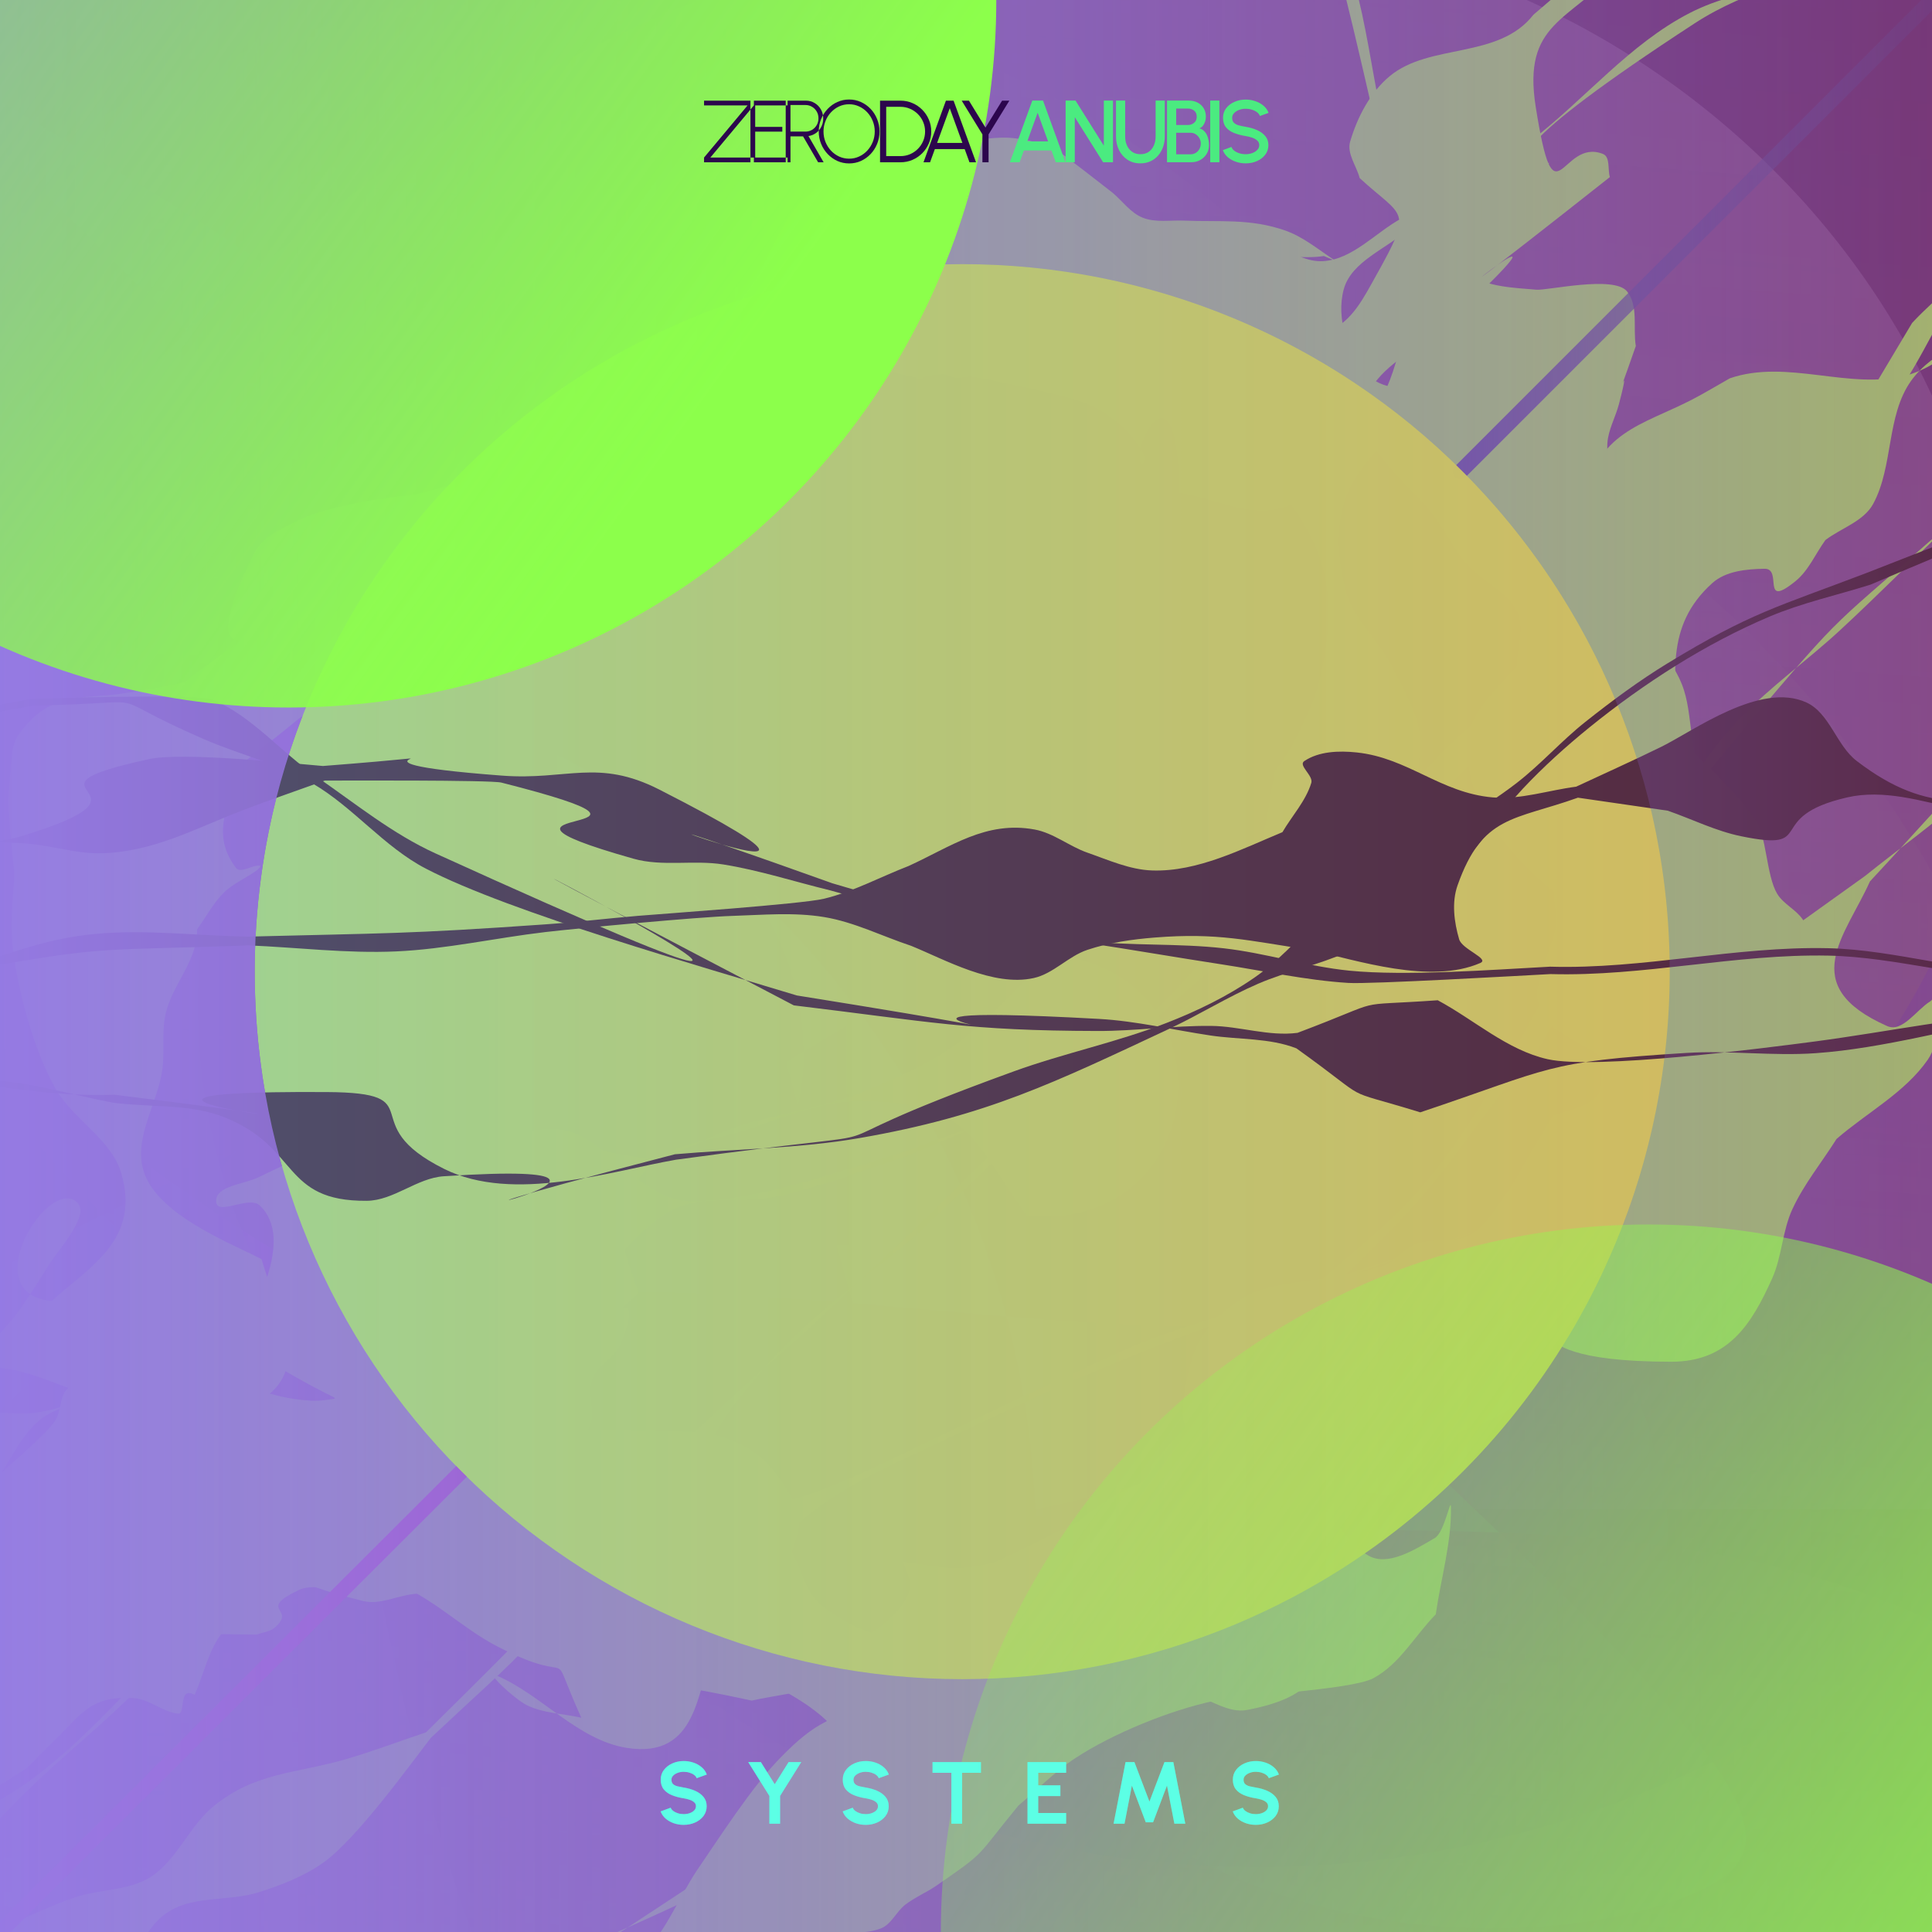 <?xml version="1.0" encoding="UTF-8" standalone="no"?>
<svg
   width="2048"
   height="2048"
   viewBox="0 0 2048 2048"
   version="1.1"
   id="svg67"
   sodipodi:docname="systems-20240214_1223-svgomg.svg"
   inkscape:version="1.3.2 (091e20e, 2023-11-25, custom)"
   xmlns:inkscape="http://www.inkscape.org/namespaces/inkscape"
   xmlns:sodipodi="http://sodipodi.sourceforge.net/DTD/sodipodi-0.dtd"
   xmlns:xlink="http://www.w3.org/1999/xlink"
   xmlns="http://www.w3.org/2000/svg"
   xmlns:svg="http://www.w3.org/2000/svg">
  <sodipodi:namedview
     id="namedview67"
     pagecolor="#ffffff"
     bordercolor="#000000"
     borderopacity="0.25"
     inkscape:showpageshadow="2"
     inkscape:pageopacity="0.0"
     inkscape:pagecheckerboard="0"
     inkscape:deskcolor="#d1d1d1"
     inkscape:zoom="0.57275391"
     inkscape:cx="1017.0162"
     inkscape:cy="1057.1731"
     inkscape:window-width="2560"
     inkscape:window-height="1369"
     inkscape:window-x="-8"
     inkscape:window-y="-8"
     inkscape:window-maximized="1"
     inkscape:current-layer="svg67" />
  <title
     id="title1">Systems</title>
  <defs
     id="defs32">
    <linearGradient
       id="p">
      <stop
         offset="0"
         style="stop-color:#283c8c;stop-opacity:1"
         id="stop1" />
      <stop
         offset="1"
         style="stop-color:#283c8c;stop-opacity:.249"
         id="stop2" />
    </linearGradient>
    <linearGradient
       id="o">
      <stop
         offset="0"
         style="stop-color:#8cff4b;stop-opacity:.25"
         id="stop3" />
      <stop
         offset="1"
         style="stop-color:#8cff4b;stop-opacity:1"
         id="stop4" />
    </linearGradient>
    <linearGradient
       id="n">
      <stop
         offset="0"
         style="stop-color:#96beff;stop-opacity:1"
         id="stop5" />
      <stop
         offset="1"
         style="stop-color:#d23c6e;stop-opacity:.8"
         id="stop6" />
    </linearGradient>
    <linearGradient
       id="m">
      <stop
         offset="0"
         style="stop-color:#8d4ee1;stop-opacity:1"
         id="stop7" />
      <stop
         offset="1"
         style="stop-color:#6566ff;stop-opacity:.098"
         id="stop8" />
    </linearGradient>
    <linearGradient
       id="l">
      <stop
         offset="0"
         style="stop-color:#534378;stop-opacity:.4"
         id="stop9" />
      <stop
         offset="1"
         style="stop-color:#534378;stop-opacity:1"
         id="stop10" />
    </linearGradient>
    <linearGradient
       id="k">
      <stop
         offset="0"
         style="stop-color:#64567d;stop-opacity:1"
         id="stop11" />
      <stop
         offset="1"
         style="stop-color:#64567d;stop-opacity:.102"
         id="stop12" />
    </linearGradient>
    <linearGradient
       id="j">
      <stop
         offset="0"
         style="stop-color:#471e64;stop-opacity:.951"
         id="stop13" />
      <stop
         offset="1"
         style="stop-color:#471e64;stop-opacity:.888"
         id="stop14" />
    </linearGradient>
    <linearGradient
       id="i">
      <stop
         offset="0"
         style="stop-color:#9bff4b;stop-opacity:1"
         id="stop15" />
      <stop
         offset="1"
         style="stop-color:#dcff37;stop-opacity:.99"
         id="stop16" />
    </linearGradient>
    <linearGradient
       id="h">
      <stop
         offset="0"
         style="stop-color:#00ec8f;stop-opacity:1"
         id="stop17" />
      <stop
         offset="1"
         style="stop-color:#0067b3;stop-opacity:.154"
         id="stop18" />
    </linearGradient>
    <linearGradient
       id="g">
      <stop
         offset="0"
         style="stop-color:#125ff2;stop-opacity:.459"
         id="stop19" />
      <stop
         offset="1"
         style="stop-color:#31ce9b;stop-opacity:.951"
         id="stop20" />
    </linearGradient>
    <linearGradient
       id="f">
      <stop
         offset="0"
         style="stop-color:#0083c1;stop-opacity:.602"
         id="stop21" />
      <stop
         offset="1"
         style="stop-color:#31ce7a;stop-opacity:1"
         id="stop22" />
    </linearGradient>
    <linearGradient
       id="e">
      <stop
         offset="0"
         style="stop-color:#0074ca;stop-opacity:.549"
         id="stop23" />
      <stop
         offset="1"
         style="stop-color:#31ce7a;stop-opacity:1"
         id="stop24" />
    </linearGradient>
    <linearGradient
       id="d">
      <stop
         offset="0"
         style="stop-color:#7f3682;stop-opacity:1"
         id="stop25" />
      <stop
         offset="1"
         style="stop-color:#50447c;stop-opacity:.302"
         id="stop26" />
    </linearGradient>
    <linearGradient
       id="c">
      <stop
         offset="0"
         style="stop-color:#a00acd;stop-opacity:1"
         id="stop27" />
      <stop
         offset="1"
         style="stop-color:#7341fa;stop-opacity:.446"
         id="stop28" />
    </linearGradient>
    <linearGradient
       id="b">
      <stop
         offset="0"
         style="stop-color:#821fe3;stop-opacity:1"
         id="stop29" />
      <stop
         offset="1"
         style="stop-color:#552dff;stop-opacity:.5"
         id="stop30" />
    </linearGradient>
    <linearGradient
       id="a">
      <stop
         offset="0"
         style="stop-color:#6e1ea0;stop-opacity:.751"
         id="stop31" />
      <stop
         offset="1"
         style="stop-color:#3d1dc5;stop-opacity:1"
         id="stop32" />
    </linearGradient>
    <linearGradient
       xlink:href="#a"
       id="q"
       x1="80"
       x2="1220"
       y1="570"
       y2="570"
       gradientUnits="userSpaceOnUse" />
    <linearGradient
       xlink:href="#b"
       id="r"
       x1="900"
       x2="2100"
       y1="1020"
       y2="1020"
       gradientUnits="userSpaceOnUse" />
    <linearGradient
       xlink:href="#c"
       id="s"
       x1="160"
       x2="1400"
       y1="1290"
       y2="1290"
       gradientUnits="userSpaceOnUse" />
    <linearGradient
       xlink:href="#d"
       id="t"
       x1="680"
       x2="1920"
       y1="1760"
       y2="1760"
       gradientUnits="userSpaceOnUse" />
    <linearGradient
       xlink:href="#e"
       id="u"
       x1="-51.555"
       x2="1850.631"
       y1="1064.31"
       y2="1064.31"
       gradientUnits="userSpaceOnUse" />
    <linearGradient
       xlink:href="#f"
       id="v"
       x1="306.111"
       x2="2117.707"
       y1="1142.854"
       y2="1142.854"
       gradientUnits="userSpaceOnUse" />
    <linearGradient
       xlink:href="#g"
       id="w"
       x1="-191.074"
       x2="1522.945"
       y1="769.006"
       y2="769.006"
       gradientUnits="userSpaceOnUse" />
    <linearGradient
       xlink:href="#h"
       id="x"
       x1="719.095"
       x2="1768.072"
       y1="867.171"
       y2="867.171"
       gradientUnits="userSpaceOnUse" />
    <linearGradient
       xlink:href="#i"
       id="C"
       x1="270"
       x2="1770"
       y1="1030"
       y2="1030"
       gradientUnits="userSpaceOnUse" />
    <linearGradient
       xlink:href="#j"
       id="y"
       x1="-618.941"
       x2="2665.242"
       y1="1549.045"
       y2="1549.045"
       gradientUnits="userSpaceOnUse" />
    <linearGradient
       xlink:href="#k"
       id="z"
       x1="-1138.548"
       x2="2479.033"
       y1="1745.38"
       y2="1745.38"
       gradientUnits="userSpaceOnUse" />
    <linearGradient
       xlink:href="#l"
       id="A"
       x1="-1138.548"
       x2="2479.033"
       y1="1745.38"
       y2="1745.38"
       gradientUnits="userSpaceOnUse" />
    <linearGradient
       xlink:href="#m"
       id="E"
       x1="0"
       x2="2048"
       y1="1024"
       y2="1024"
       gradientUnits="userSpaceOnUse" />
    <linearGradient
       xlink:href="#n"
       id="F"
       x1="-507.866"
       x2="2692.134"
       y1="887.944"
       y2="887.944"
       gradientUnits="userSpaceOnUse" />
    <linearGradient
       xlink:href="#o"
       id="G"
       x1="-34.391"
       x2="1056.111"
       y1="-790.435"
       y2="0"
       gradientUnits="userSpaceOnUse" />
    <linearGradient
       xlink:href="#o"
       id="H"
       x1="-34.391"
       x2="1056.111"
       y1="-790.435"
       y2="0"
       gradientTransform="translate(1441.227 2048)"
       gradientUnits="userSpaceOnUse" />
    <linearGradient
       xlink:href="#p"
       id="B"
       x1="1542.343"
       x2="2048.657"
       y1="252.5"
       y2="252.5"
       gradientUnits="userSpaceOnUse" />
    <clipPath
       id="D"
       clipPathUnits="userSpaceOnUse">
      <path
         d="M-5-5h2058v2058H-5Zm1775 1035a750 750 0 0 0-750-750 750 750 0 0 0-750 750 750 750 0 0 0 750 750 750 750 0 0 0 750-750z"
         class="powerclip"
         style="fill:#ff0;fill-opacity:1;fill-rule:evenodd;stroke-width:4;stroke-linecap:round"
         id="path32" />
    </clipPath>
  </defs>
  <rect
     width="2048"
     height="2048"
     style="fill:#2c064d;fill-rule:evenodd;stroke-width:30;stroke-linecap:round;stroke:none;fill-opacity:1"
     id="rect32" />
  <g
     style="display:inline"
     id="g36">
    <path
       d="M80-20h1140v1180H80Z"
       style="mix-blend-mode:normal;fill:url(#q);fill-rule:evenodd;stroke-width:4;stroke-linecap:round"
       id="path33" />
    <path
       d="M900 440h1200v1160H900Z"
       style="display:inline;opacity:.939;mix-blend-mode:color-dodge;fill:url(#r);fill-rule:evenodd;stroke-width:4;stroke-linecap:round"
       id="path34" />
    <path
       d="M160 700h1240v1180H160Z"
       style="display:inline;opacity:.738;mix-blend-mode:hard-light;fill:url(#s);fill-rule:evenodd;stroke-width:4;stroke-linecap:round"
       id="path35" />
    <path
       d="M680 1320h1240v880H680Z"
       style="display:inline;opacity:.695;mix-blend-mode:color-dodge;fill:url(#t);fill-opacity:1;fill-rule:evenodd;stroke-width:4;stroke-linecap:round"
       id="path36" />
  </g>
  <g
     style="display:inline;opacity:.951;mix-blend-mode:luminosity"
     id="g40">
    <path
       d="M834.652 934.644C-156.788 43.197-117.226 32.297 21.236 119.92c138.463 87.623 473.989 246.714 658.106 589.571 184.118 342.857 216.819 869.466 419.697 1123.183 202.878 253.717 575.915 234.522 706.96 169.446 131.044-65.076 20.092-176.028-971.347-1067.476z"
       style="fill:url(#u);fill-rule:evenodd;stroke:none;stroke-width:4;stroke-linecap:round"
       id="path37" />
    <path
       d="M1312.977 874.435c833.811-368.253 893.768-327.12 734.716-140.992-159.052 186.129-943.629 238.342-1346.464 183.551-402.835-54.791-423.912-216.584-275.83-205.014 148.082 11.57 465.305 196.5 422.598 448.07-42.708 251.57-445.348 569.756-526.879 527.521-81.53-42.236 158.048-444.884 991.859-813.137z"
       style="fill:url(#v);fill-rule:evenodd;stroke:none;stroke-width:4;stroke-linecap:round"
       id="path38" />
    <path
       d="M484.211 897.418c-632.254 930.207-780.295 709.837-609.625 539.167 170.67-170.67 660.037-291.626 863.826-489.454C942.201 749.303 860.406 474.623 988.025 291.353c127.619-183.27 464.637-275.108 524.835-321.14 60.198-46.032-156.434-46.253-454.717 307.68-298.283 353.933 58.321-310.682-573.933 619.525Z"
       style="fill:url(#w);fill-rule:evenodd;stroke:none;stroke-width:4;stroke-linecap:round"
       id="path39" />
    <path
       d="M1303.81 727.247c-17.569-771.547-191.646-767.718-37.734-590.812 153.912 176.906-426.064 550.224-529.4 666.893-103.335 116.669 269.983-23.325 567.989 141.345 298.006 164.67 520.668 633.994 450.342 731.356-70.326 97.362-433.629-177.235-451.198-948.782z"
       style="fill:url(#x);fill-rule:evenodd;stroke:none;stroke-width:4;stroke-linecap:round"
       id="path40" />
  </g>
  <g
     style="display:inline;opacity:1"
     id="g44">
    <path
       d="M-20 660c144.791-152.446 314.352-281.313 500-380C694.853 165.788 934.009 91.747 1177.313 88.713c243.305-3.034 490.692 68.205 681.518 219.174 190.826 150.97 319.652 384.705 323.069 628.005 1.709 121.65-27.455 243.982-86.507 350.352C2036.342 1392.613 1947.246 1482.555 1840 1540c-140.547 75.281-306.263 92.729-464.998 77.766-158.735-14.963-312.774-60.465-465.829-105.129-153.055-44.664-307.575-88.96-466.527-101.397C283.693 1398.803 118.081 1420.287-20 1500c-69.204 39.951-130.435 94.123-176.652 159.309C-242.87 1724.495-273.86 1800.732-283.956 1880c-18.777 147.42 37.794 300.817 142.125 406.649 104.33 105.832 253.093 164.147 401.695 165.823 148.601 1.676 295.873-51.507 414.512-141.006C793.012 2221.967 883.42 2097.419 940 1960c61.525-149.429 83.807-314.817 64.021-475.2-19.786-160.384-81.595-315.397-177.592-445.393s-225.963-234.678-373.426-300.777C305.54 672.53 140.917 645.164-20 660Z"
       style="mix-blend-mode:hue;fill:#593a7d;fill-opacity:1;fill-rule:evenodd;stroke:none;stroke-width:4;stroke-linecap:round"
       transform="rotate(-11.227 294.92 1175.409)"
       id="path41" />
    <path
       d="M80 895.237c-91.376 66.303-208.912 95.462-320.682 79.556-111.77-15.905-216.507-76.695-285.759-165.856-69.252-89.161-102.236-205.682-89.99-317.912C-604.186 378.795-546.851 272.128-460 200c68.159-56.605 153.239-91.799 241.074-103.412 87.835-11.613 178.214-.011 261.555 30.058 166.682 60.137 301.083 192.072 389.256 345.777 88.172 153.704 133.647 328.433 160.595 503.571 26.949 175.138 36.287 352.488 57.52 528.41 37.843 313.552 115.7 627.549 278.298 898.305 162.598 270.756 417.772 495.555 723.787 573.669 153.008 39.057 316.329 40.542 468.315-2.318 151.986-42.861 291.964-130.801 391.419-253.461 99.455-122.66 156.916-280.091 153.257-437.962-3.659-157.871-69.891-314.612-185.077-422.635-129.802-121.73-310.043-175.467-486.871-195.435C1816.302 1644.598 1637.364 1654.445 1460 1640 923.853 1596.334 410.779 1319.437 80 895.237Z"
       style="display:inline;opacity:.89;mix-blend-mode:multiply;fill:url(#y);fill-rule:evenodd;stroke:none;stroke-width:4;stroke-linecap:round"
       transform="rotate(-.703 -726.993 24267.402)"
       id="path42" />
    <path
       d="M1380 960c-152.275-57.981-321.601-70.319-480.673-35.026-159.072 35.293-307.291 118.085-420.756 235.026-109.688 113.047-186.471 257.21-221.525 410.775-35.055 153.565-28.566 316.112 16.379 467.079 89.89 301.934 336.346 549.106 633.245 654.441 296.899 105.335 637.396 71.313 914.272-78.966 276.876-150.279 488.595-412.308 588.696-711.012 100.101-298.704 90.04-631.259-18.116-927.141-108.156-295.882-312.384-554.316-569.905-735.773-257.522-181.457-566.89-286.385-881.19-307.822C626.126-89.857 307.558-28.665 20 100c-292.142 130.716-553.25 331.334-751.566 582.54-198.315 251.206-333.134 552.771-384.003 868.755-50.868 315.984-17.217 645.705 100.281 943.409 117.498 297.704 318.962 562.336 577.101 751.538 258.139 189.202 572.361 301.86 892.114 315.696 319.753 13.836 643.698-71.807 912.653-245.29 268.955-173.484 481.199-434.473 592.429-734.575 111.23-300.102 120.117-637.758 20.99-942.072-48.408-148.61-122.298-289.723-223.554-408.784C1655.189 1112.155 1526.066 1015.616 1380 960Z"
       style="display:inline;opacity:.982;mix-blend-mode:color;fill:url(#z);fill-opacity:1;fill-rule:evenodd;stroke:none;stroke-width:4;stroke-linecap:round"
       transform="rotate(-85.725 694.605 1181.621) scale(.76)"
       id="path43" />
    <path
       d="M1380 960c-152.275-57.981-321.601-70.319-480.673-35.026-159.072 35.293-307.291 118.085-420.756 235.026-109.688 113.047-186.471 257.21-221.525 410.775-35.055 153.565-28.566 316.112 16.379 467.079 89.89 301.934 336.346 549.106 633.245 654.441 296.899 105.335 637.396 71.313 914.272-78.966 276.876-150.279 488.595-412.308 588.696-711.012 100.101-298.704 90.04-631.259-18.116-927.141-108.156-295.882-312.384-554.316-569.905-735.773-257.522-181.457-566.89-286.385-881.19-307.822C626.126-89.857 307.558-28.665 20 100c-292.142 130.716-553.25 331.334-751.566 582.54-198.315 251.206-333.134 552.771-384.003 868.755-50.868 315.984-17.217 645.705 100.281 943.409 117.498 297.704 318.962 562.336 577.101 751.538 258.139 189.202 572.361 301.86 892.114 315.696 319.753 13.836 643.698-71.807 912.653-245.29 268.955-173.484 481.199-434.473 592.429-734.575 111.23-300.102 120.117-637.758 20.99-942.072-48.408-148.61-122.298-289.723-223.554-408.784C1655.189 1112.155 1526.066 1015.616 1380 960Z"
       style="display:inline;opacity:.591;mix-blend-mode:color;fill:url(#A);fill-opacity:1;fill-rule:evenodd;stroke:none;stroke-width:4;stroke-linecap:round"
       transform="rotate(94.275 1169.461 1253.296) scale(.76)"
       id="path44" />
  </g>
  <path
     d="M2323.626-307.609c-53.184 93.331-53.787 122.198-155.862 178.676-58.906 32.592-124.148 52.117-186.356 77.853-61.535 25.458-129.088 39.356-184.872 75.728-407.669 265.799 64.667 62.6-310.941 206.873-27.729 15.101-51.662 43.534-83.187 45.304-32.858 1.844-59.265-33.947-92.14-35.462-115.239-5.313-93.669 62.432-93.391 151.998.01 3.257 6.734-1.248 9.771-.073 8.089 3.128 15.159 8.431 22.738 12.646l25.899 42.977c31.901 29.869 70.138 54.162 95.702 89.606 42.875 59.444 43.288 114.496 27.899 181.579-5.274 22.988-16.42 44.3-26.746 65.505-5.727 11.76-14.15 22.004-21.225 33.005-9.041 51.961-14.157 99.885-40.696 148.13-16.648 30.264-39.974 56.585-63.421 81.949-47.157 51.014-118.027 102.604-168.897 149.209-38.724 35.477-75.502 73.021-113.254 109.532l-105.959 99.821c-28.265 25.312-57.039 50.066-84.794 75.935-23.512 21.914-47.992 43.033-68.974 67.38-30.191 35.034-54.372 74.926-84.151 110.311-48.143 57.205-115.423 122.053-169.148 175.451-28.684 9.599-56.985 20.43-86.052 28.796-51.774 14.901-95.021 13.57-139.013 49.42-25.816 21.037-38.496 56.419-66.319 74.719-23.302 15.326-54.293 13.104-80.727 21.998-23.238 7.818-45.333 18.693-67.999 28.04-101.406 93.614-5.686 2.931-112.773 112.3-24.52 25.042-45.529 54.589-74.747 73.944-34.239 22.681-74.905 33.712-112.552 50.127-206.873 90.202-128.044 58.282-333.528 131.063-38.441 16.229-74.133 42.017-115.322 48.688-37.35 6.049-117.439-26.927-156.017-34.55-20.288-4.009-42.062-12.856-61.711-6.404-48.223 49.205-20.646 35.224-79.014 48.586-8.411-11.072-32.937-21.641-25.232-33.215 67.552-101.463 183.116 28.189 230.825 56.603-114.491-224.458-431.922-62.544-317.432 161.914 54.63 31.633 102.492 80.23 163.892 94.898 68.608 16.39 79.399-30.377 94.756-67.652 14.588-77.288-11.112 5.042 42.876-45.397 9.479-8.855 9.757-24.039 14.708-36.028 9.731-23.566 14.629-49.813 29.338-70.639 55.583-78.699 91.189-71.556 184.043-102.612 53.353-21.546 106.681-43.152 160.059-64.638 57.623-23.195 116.017-44.544 172.942-69.402 37.792-16.503 72.314-40.359 111.016-54.596 34.278-12.609 70.999-17.182 106.575-25.447 31.419-7.299 64.922-8.165 94.408-21.244 21.411-9.497 36.153-29.79 54.23-44.685 15.35-16.97 31.279-33.434 46.05-50.91 17.808-21.067 27.77-50.842 51.642-64.665 27.564-15.962 63.191-9.819 93.562-19.419 24.347-7.696 48.863-17.148 69.537-32.134 34.754-25.191 88.55-99.865 113.312-131.829 111.17-103.672 58.974-52.181 173.945-172.378 32.062-33.519 66.726-64.75 96.04-100.698 20.251-24.834 32.281-55.597 52.007-80.851 65.57-83.948 103.635-105.954 189.573-176.155 216.947-205.304 19.733-22.793 201.635-181.838 59.194-51.756 101.373-96.45 165.327-142.202 28.957-20.716 62.25-35.056 90.525-56.695 26.901-20.587 49.492-46.264 74.238-69.396 4.763-93.196 16.525-76.763-25.824-157.658-13.912-26.575-39.194-47.705-47.209-76.61-8.714-31.424-11.648-66.945-1.161-97.823 17.387-51.193 75.698-80.692 91.602-133.851 5.402-16.477 12.966-32.395 16.205-49.429 2.498-13.14 4.651-52.932.819-40.118-9.045 30.244 4.446 69.78-16.699 93.219-14.898 16.514-50.903 14.884-66.717-.755-22.675-22.424-35.124-61.005-26.888-91.813 8.091-30.266 45.738-42.825 68.607-64.237 43.367-31.211 87.717-61.101 130.102-93.633 57.055-43.792 104.151-102.368 168.114-135.258 60.012-30.858 132.286-28.741 195.7-51.816 63.162-22.983 117.464-68.737 182.477-85.794 105.684-27.727 138.374 13.121 218.408 62.147 173.892-45.363 109.739-291.283-64.153-245.92z"
     style="fill:#8cff4b;fill-opacity:1;fill-rule:evenodd;stroke-width:4;stroke-linecap:round"
     id="path45" />
  <path
     d="M-836.953 1795.353c79.257 13.489 5.875 5.801 115.82-5.579 25.467-2.636 52.121 4.126 76.756-2.848 42.279-11.97 77.976-42.686 120.678-53.047 34.989-8.49 71.99-1.624 107.985-2.436l126.595-34.583c113.584-56.484 78.137-44.488 188.458-80.028 24.716-7.962 54.114-6.51 74.585-22.486 30.866-24.09 40.725-69.584 72.57-92.364 25.401-18.17 176.859-61.771 214.278-73.088 21.057 11.999 120.967 75.463 155.087 72.075 24.577-2.441 43.506-23.88 62.861-39.221 2.171-1.721-4.166-3.981-5.036-6.611-2.81-8.496-8.303-17.611-5.819-26.208 3.139-10.864 14.05-17.723 21.075-26.585 24.327-11.517 54.499-27.074 80.526-33.75 16.712-4.286 36.33.846 51.136-8.011 35.464-21.214 57.478-62.473 95.136-79.488 33.611-15.187 73.888-5.022 109.867-13.14 46.243-10.433 90.522-28.188 135.784-42.282 162.782-70.234 113.548-41.833 283.429-151.274 53.005-34.147 108.735-64.958 156.917-105.627 61.515-51.923 110.535-117.342 170.658-170.87 415.757-370.146-73.258 119.693 340.384-308.164 118.352-32.376 126.214-162.413 202.043-231.123 4.699-4.258 129.152-55.252 144.222-63.392 42.4-22.902 53.958-37.436 88.199-69.184 13.896-32.896 56.075-30.631 76.608-54.239 10.77-12.383 11.848-30.771 20.196-44.901 8.938-15.127 21.824-27.609 31.363-42.364 59.566-92.137-1.899-18.272 74.6-101.423 37.745-21.361 59.297-60.167 91.719-87.13 16.168-13.446 35.812-22.145 52.705-34.667 15.99-11.853 30.011-26.193 45.781-38.337 15.582-12 36.49-18.232 48.196-34.037 17.965-24.257 25.28-54.822 37.919-82.234l67.832-26.776c71.782-60.697-14.056-162.213-85.839-101.516l-34.27 65.418c-31.425 4.743-65.241 1.306-94.276 14.23-18.212 8.107-25.424 30.756-39.186 45.18-14.644 15.348-31.426 28.571-45.941 44.041-15.012 15.999-26.297 35.47-42.521 50.239-16.534 15.051-36.626 25.655-54.939 38.482l-48.078 43.813c-16.516 14.155-31.974 29.647-49.547 42.467-17.431 12.716-37.559 21.396-55.141 33.904-15.954 11.35-29.837 25.376-45.218 37.491-14.122 11.123-29.665 20.439-43.26 32.199-34.124 29.516-32.168 33.847-54.584 72.933-26.65 68.778-9.457 36.094-51.954 97.856-10.278 24.128-29.858 140.417-39.955 157.326-20.657 34.594-55.01 58.888-82.515 88.332l-97.74 163.805c-63.914 49.058-126.163 100.364-191.741 147.174-59.94 42.786-129.02 73.082-184.566 121.436-60.873 52.992-104.292 123.498-161.817 180.107-93.306 91.82-187.267 157.51-303.976 216.173-40.635 20.425-84.784 32.944-127.175 49.415-39.773 11.716-190.625 65.365-244.863 50.487-41.071-11.266-67.352-54.095-106.82-70.095-20.683-8.385-44.651-1.175-66.954-.351-74.518 2.752-61.328 3.534-132.476 23.305-82.589-.409-64.122-9.896-135.508 24.5-15.32 7.382-45.125 8.641-44.121 25.617.906 15.309 34.55-6.641 45.856 3.719 39.139 35.865-9.349 114.805-18.317 139.135-31.495 11.713-63.022 23.342-94.486 35.138-39.466 14.796-76.833 37.113-118.305 44.636-46.652 8.463-98.349-15.367-142.216 2.626-24.46 10.033-21.743 48.438-36.216 70.562-57.907 88.52-56.572 70.849-155.598 123.546-42.214 10.409-179.864 55.145-232.437 30.613-34.906-16.288-50.674-58.08-77.586-85.638-11.933-12.22-28.229-20.066-38.766-33.509-20.391-26.014-18.992-43.089-22.581-72.596-186.127-124.085-361.609 139.138-175.482 263.223z"
     style="fill:#8cff4b;fill-opacity:1;fill-rule:evenodd;stroke-width:4;stroke-linecap:round"
     id="path46" />
  <path
     d="M1134.556-343.284c12.98 17.427 25.563 35.158 38.941 52.282 42.33 54.183 31.739 44.817 94.597 82.038 38.564 22.836 88.948 31.398 116.895 66.436 15.963 20.014 64.244 236.026 69.732 259.236 11.562 36.036 27.5 70.952 34.686 108.109 10.84 56.055 5.166 115.617-12.968 169.42-6.987 20.731-17.398 40.373-29.301 58.728-3.96 6.106-10.519 15.702-17.366 13.234-8.009-2.886-7.003-15.519-10.505-23.279 40.819 19.143 9.934.488 52.955 51.591 14.454 17.169 31.515 32.075 45.502 49.627 13.401 16.816 22.377 36.966 36.455 53.219 16.206 18.71 43.034 28.843 53.892 51.087 8.516 17.447-.35 38.827-.525 58.24-6.706 7.631-43.759 43.557-48.44 63.611-9.503 40.71 2.407 76.375 27.423 111.631 42.692 60.167 97.641 89.822 156.815 130.131.6 1.095 77.107 104.179 27.323 125.694-16.615 7.181-43.447-48.279-45.094-30.253-2.7 29.548 48.289 50.54 40.621 79.203-10.351 38.695-164.977 157.111-189.648 177.25-96.988 23.364-103.242 145.469-177.006 191.42-104.29 64.967-92.144-51.358-173.712 74.921-10.41 16.117 13.317 74.188 3.987 57.422-13.662-24.552-11.915-54.917-17.873-82.375 15.366-2.822 32.458-16.081 46.099-8.465 9.2 5.137-1.299 21.468-5.513 31.126-21.178 48.538-50.15 86.288-90.382 121.107-20.058 17.359-42 32.932-65.584 45.075-21.368 11.001-45.386 15.829-68.079 23.743-20.464.179-40.949 1.475-61.392.538-48.526-2.226-52.222-16.034-97.17 9.56-16.223 9.237-30.096 22.362-43.135 35.723-30.361 31.11-64.591 84.835-88.033 118.95-20.807 31.384-34.459 68.933-62.421 94.153-30.87 27.842-71.546 42.577-109.053 60.501-26.265 12.551-198.607 81.945-233.143 89.316-75.868 16.193-105.788 1.924-177.478-13.961-18.194 3.076-137.591 21.524-154.31 31.336-4.825 2.832-90.418 100.756-96.263 109.393-15.931 23.538-19.757 56.115-41.392 74.549-18.863 16.072-47.469 14.257-71.203 21.385-43.158 18.947-50.507 40.051-74.859-13.159-1.63-3.561 6.718-4.183 9.429-7.009 9.139-9.529 17.317-19.935 25.975-29.903-189.353-86.711-311.981 181.074-122.628 267.786 24.071-3.003 47.971-8.141 72.213-9.009 29.745-1.065 61.724 14.589 89.234 3.228 44.816-18.508 48.635-92.028 91.76-112.866 58.319-108.393-1.416-29.782 115.493-95.016.211-.118 81.328-67.646 86.502-73.266 76.308-82.884-26.67-.956 84.457-80.047 92.806-42.274 62.575-30.959 165.198-66.733 78.326-27.304 160.817-51.262 235.614-87.782 37.453-18.287 68.713-48.999 107.914-63.155 36.375-13.136 76.49-11.497 114.734-17.246 27.883-4.947 55.648-10.621 83.65-14.841 18.416-2.775 38.15.548 55.533-6.135 11.24-4.322 16.368-17.83 25.91-25.177 10.226-7.874 22.398-12.886 33.029-20.204 55.096-37.93 40.731-28.947 87.017-84.969 19.86-16.587 37.992-35.495 59.58-49.76 40.051-26.465 100.935-51.162 147.8-61.167 28.108-6.001 145.248-11.456 168.635-23.909 27.899-14.856 44.197-45.197 66.295-67.796 5.366-37.798 16.637-75.22 16.098-113.393-.174-12.303-6.576 26.5-17.239 32.641-21.141 12.177-50.068 30.812-70.91 18.13-28.163-17.137-49.133-55.703-44.473-88.34 4.291-30.048 172.055-188.402 175.172-191.492 54.407-44.907 146.575-126.673 211.556-157.74 54.004-25.818 131.396-13.584 169.28-59.929 60.766-74.339-76.194-123.909-102.706-140.551-20.703-12.996-39.643-28.608-59.465-42.912-9.293-22.655-25.935-43.555-27.881-67.965-1.547-19.409 12.553-36.875 18.037-55.557 8.146-27.753 8.118-34.481 3.741-65.824-2.491-17.835-3.677-36.3-10.367-53.019-7.884-19.704-21.804-36.416-32.706-54.625-13.262-20.742-33.251-38.489-39.787-62.225-7.341-26.658 1.091-55.331-.193-82.952-.866-18.626-7.395-36.978-6.246-55.588.888-14.381 8.598-27.516 12.236-41.458 16.206-62.104-11.188 21.894 17.894-61.622-3.137-19.347 3.044-42.907-9.412-58.04-13.988-16.994-84.28-.681-95.942-1.679-24.411-2.09-51.145-2.785-71.719-16.088-66.234-42.827-71.938-107.887-94.181-176.414-8.908-43.982-14.867-88.666-26.723-131.946-11.913-43.491-44.218-82.685-44.422-127.777-.234-51.867 33.924-98.457 43.17-149.494 4.942-27.282-21.286-62.805 8.51-86.309 4.843-3.82 11.878 3.331 17.817 4.996-23.091-230.912-349.65-198.256-326.559 32.656z"
     style="fill:#8cff4b;fill-opacity:1;fill-rule:evenodd;stroke-width:4;stroke-linecap:round"
     id="path47" />
  <path
     d="M2184.654-468.223c-12.99 25.042-23.04 51.842-38.969 75.125-30.558 44.664-91.131 101.953-136.179 129.786-27.24 16.831-57.473 28.565-87.585 39.453-27.886 10.083-61.73 6.032-85.862 23.264-30.468 21.756-46.578 58.625-69.868 87.937-256.203 155.73 94.65-70.992-140.755 128.339-37.03 47.431-109.855 29.771-152.3 65.073-20.739 17.248-34.268 43.362-41.887 69.237-3.774 12.819 6.718 25.869 10.077 38.803 46.393 42.83 57.61 31.457 17.064 103.888-12.197 21.788-25.09 48.146-48.357 57.208-2.824 1.1-131.218-2.561-72.634-66.634 15.074-16.486 43.969-7.928 65.953-11.893 3.495 1.304 13.598 5.967 10.486 3.911-16.64-10.993-32.452-24.225-51.263-30.848-37.216-13.103-69.848-8.979-107.24-10.556-14.64-.617-30.206 2.299-43.853-3.035-13.05-5.101-21.605-17.847-32.407-26.771-3.92-3.047-55.403-43.417-59.916-45.486-14.242-6.53-29.798-10.635-45.384-12.231-17.518-1.794-35.176 2.367-52.785 2.177-16.436-.177-33.186-6.98-49.2-3.278-24.862 5.747-46.708 20.566-70.062 30.849-18.82 14.152-41.358 24.39-56.461 42.457-19.078 22.822-29.301 51.774-43.951 77.661-18.713 24.472-35.699 50.367-56.14 73.416-21.286 24.002-42.711 48.604-68.724 67.38-46.841 33.808-108.988 50.346-162.62 68.323l-72.657 18.534c-22.163 3.359-44.609 5.209-66.491 10.078-19.936 4.436-40.361 8.652-58.639 17.764-17.301 8.625-37.913 17.336-46.504 34.655-80.749 162.778 54.847 37.273-74.438 137.22-21.52 3.837-42.924 8.391-64.56 11.51-46.489 6.702-75.37-2.919-109.561 41.729-10.121 13.217-8.57 32.287-10.537 48.818-3.804 31.967 1.832 69.247 4.84 100.463-.876 22.79-4.436 45.635-2.628 68.37 3.854 48.477 22.738 119.817 47.204 161.129 18.883 31.884 57.818 52.063 68.522 87.54 21.316 70.644-33.638 99.808-73.501 135.913-78.972-6.94-9.499-123.507 23.181-107.153 22.514 11.266-13.865 49.119-27.261 70.434-20.947 33.328-42.061 69.368-74.562 91.575-39.233 26.807-88.7 34.126-133.319 50.465-77.492 28.377-155.335 55.785-233.002 83.678l-248.881 56.35c-68.036 32.449-132.007 75.362-204.108 97.347-60.737 18.52-126.566 11.848-189.153 22.567-51.279 8.782-100.676 26.779-151.907 35.843-108.971 19.28-114.573 13.3-214.482 5.56-18.406-32.864-25.638-75.27-55.217-98.591-12.76-10.061-32.084 9.47-44.454 20.006-20.122 17.14-31.136 43.187-50.657 61.009-158.349 144.57 20.56-57.858-117.647 107.036-52.23 191.657 218.814 265.521 271.044 73.865-14.12 4.47-27.754 15.867-42.359 13.411-8.349-1.404-19.89-20.15-11.76-22.513 12.774-3.711 23.725 13.335 36.895 15.21 38.891 5.539 54.255-216.642 23.049-115.574 28.161-12.717 54.419-31.021 84.484-38.152 40.023-9.493 81.884-8 122.904-11.037 52.933-3.919 107.635 3.811 158.929-9.83 61.608-16.383 115.15-54.924 174.268-78.776 235.143-94.873 200.754-74.579 461.956-125.02 1.022-.391 310.004-125.903 368.24-127.875 39.69-1.344 77.337 18.495 115.056 30.923 31.822 10.485 60.651 45.708 93.182 37.69 162.043-39.939 115.873-88.686 87.913-182.783-35.729-18.279-115.242-49.104-126.152-97.525-7.639-33.905 15.686-67.789 20.878-102.154 3.035-20.089-.882-41.052 3.744-60.835 7.217-30.863 33.715-55.376 33.237-89.088 9.478-12.986 16.99-27.666 28.433-38.958 10.086-9.953 23.849-15.353 35.198-23.837 1.467-1.097 4.736-4.45 2.916-4.657-8.482-.962-20.405 8.923-25.524 2.092-30.454-40.647-2.452-77.363 12.213-114.701 117.309-89.906-1.337-13.005 147.873-65.077 38.749-13.523 31.262-35.505 50.679-67.11 29.056-47.296 49.999-61.106 91.422-99.81 21.261-19.825 40.801-41.673 63.783-59.475 24.439-18.93 50.796-35.461 77.922-50.286 73.369-40.098 155.791-70.205 240.471-69.665 12.14.077 23.914 4.206 35.87 6.309 17.465 6.292-7.737-1.403 28.862-3.235 4.893-.245 9.32 3.383 14.203 3.781 5.666.463 11.35-1.754 17.011-1.233 8.448.777 61.325 12.407 65.701 13.344 35.046 8.858 57.857 10.698 87.34 34.256 11.647 9.307 21.375 21.244 28.977 34.069 1.887 3.183.539 13.156-2.352 10.848-13.153-10.499 38.154-120.103 40.134 30.634 35.786 5.546 72.381 26.013 107.359 16.637 71.058-19.048 65.903-92.713 102.772-136.896 20.165-24.166 50.927-37.259 73.899-58.774 201.197-188.441-131.31 84.396 172.435-155.66-2.444-8.178.611-21.406-7.331-24.533-45.071-17.749-50.826 79.597-71.309-50.336-14.016-88.907 35.663-89.798 86.374-145.256 21.002-22.968 37.315-49.819 55.972-74.729 253.493-82.433-38.1 25.323 164.039-86.094 65.944-36.347 112.428-37.313 185.782-33.134 27.458 1.564 56.384.83 81.686 11.607 23.16 9.865 38.86 32.01 58.289 48.015 213.176-53.294 137.807-354.771-75.369-301.477z"
     style="fill:#8cff4b;fill-opacity:1;fill-rule:evenodd;stroke-width:4;stroke-linecap:round"
     id="path48" />
  <path
     d="M-230.423 2203.072c10.871-16.619 20.176-34.377 32.614-49.858 17.472-21.746 38.456-40.443 56.813-61.446 72.352-82.779 76.408-99.255 162.352-185.975 33.721-34.025 71.199-64.124 105.949-97.097 40.737-38.654 80.323-78.503 120.485-117.755 76.302-64.224 91.987-107.597 192.601-100.292 29.369 2.132 55.292 21.057 84.169 26.817 19.232 3.836 78.056-2.053 58.808 1.7-308.993 60.247-354.687 92.055-270.2 36.042 16.594 12.448 30.775 29.035 49.783 37.343 4.369 1.91 1.813-9.814 4.918-13.433 7.634-8.899 15.056-20.488 26.473-23.159 16.322-3.818 33.427 2.826 50.01 5.268 33.14 4.878 151.794 27.143 178.204 32.018 56.424 31.465 118.401 51.575 175.457 81.684 25.451 13.43 51.983 26.077 73.7 44.958 42.971 37.36 50.175 93.131 117.798 100.011 23.176 2.358 44.185-14.781 66.278-22.172 71.541-81.481-5.096-1.75 79.254-67.708 15.566-12.172 26.874-29.486 43.261-40.526 16.11-10.853 37.976-11.948 52.967-24.301 162.228-133.676-49.14-5.961 114.237-97.451 32.819-62.267 17.92-64.36 85.81-83.732 9.846-2.809 20.476-.912 30.71-.616.858.025 1.364 1.042 2.045 1.563 4.55-.856 9.956.224 13.65-2.567 12.128-9.161 21.55-21.44 32.325-32.16 19.286-38.199 67.627-34.813 94.811-60.676 19.128-18.198 25.354-47.46 44.801-65.317 15.357-14.102 37.788-17.671 56.208-27.437 60.765-32.215 19.593-23.401 86.183-26.395 7.985-19.918 11.351-42.387 23.955-59.754 12.033-16.58 38.184-20.675 47.613-38.862 15.154-29.23 14.801-64.165 22.407-96.2 5.937-25.004 15.416-49.367 18.221-74.912 12.019-109.454-22.29-14.384 11.721-93.883 2.84-13.094 5.364-17.003-5.225-32.417-7.166-10.431-20.287-16.034-26.822-26.872-11.761-19.504-11.024-62.354-23.648-79.879-23.745-32.968-55.52-59.332-83.28-88.999.492-60.478-13.59-113.956 38.13-160.538 14.226-12.813 36.25-14.898 55.394-15.182 19.665-.292-4.388 43.296 32.794 13.135 13.958-11.322 21.146-29.067 31.72-43.601 16.904-12.831 40.657-19.805 50.714-38.493 21.532-40.012 13.701-93.302 40.108-130.278 23.451-32.837 66.715-45.435 100.801-67.029 82.474-52.25 136.515-81.477 222.009-129.438 39.011-21.884 78.087-43.652 117.131-65.478 42.606-24.006 84.252-49.802 127.819-72.017 229.506-117.029 65.441-13.873 306.414-155.556 40.305-23.698 77.493-52.482 118.009-75.817 68.611-39.516 95.689-43.78 170.902-67.979 57.293-118.629-110.474-199.654-167.767-81.025 12.016 21.729 37.465 40.398 36.048 65.188-4.321 75.582-119.469 124.891-162.122 150.316-52.612 31.361-104.818 63.65-159.546 91.153-300.298 150.913-3.844-28.18-271.765 142.128-64.564 34.114-170.192 89.033-233.606 126.052-36.391 21.244-72.024 43.775-107.509 66.501-34.006 21.779-61.991 56.316-100.935 66.997-60.464 16.583-126.956-17.671-188.061 3.354-13.482 7.586-26.699 15.662-40.445 22.759-52.317 27.009-101.892 33.998-114.067 108.434-4.4 26.899 15.718 52.216 24.698 77.951 40.537 116.176 28.687 37.89 30.975 169.496-26.211 40.107-75.355 102.759-87.017 155.844-3.426 15.593 3.699 32.032 1.661 47.866-.363 2.819-21.836 63.219-20.517 72.175 1.842 12.509 11.373 22.586 17.06 33.879 9.002 5.443 17.94 10.994 27.006 16.33 17.185 10.115 18.111 8.136 33.581 24.342 1.647 1.726-5.344-5.514-6.33-3.341-5.101 11.248.08 27.186-8.508 36.062-11.544 11.932-30.434 13.277-45.652 19.916-7.747 12.835-15.515 25.658-23.241 38.507-8.851 14.72-16.315 30.359-26.486 44.199-11.41 15.527-21.183 34.158-38.004 43.556-16.569 9.257-38.334 2.704-56.21 9.084-11.834 4.223-20.445 14.614-30.667 21.92l-41.262 12.14c-28.313 3.399-83.757 7.943-108.094 20.965-18.255 9.768-34.189 24.643-46.221 41.492-9.905 13.871-14.335 31.269-17.672 47.983-16.484 82.566 23.974 19.501-35.586 88.017-7.606 15.504-9.44 35.592-22.819 46.511-13.489 11.009-34.16 7.331-50.505 13.33-13.598 4.991-85.583 42.958-97.419 46.179-37.47 10.197-58.982 3.947-94.61-1.215 2.439 8.517 7.806 16.705 7.317 25.551-1.61 29.119-57.242 62.974-67.947 65.995-26.984 7.615-56.782 3.053-84.04-3.516-30.227-7.284-58.696-21.543-85.479-37.335-27.009-15.926-49.818-38.087-74.726-57.13-17.277-25.834-36.801-50.3-51.832-77.503-87.169-157.762 18.163 7.922-51.763-129.853-8.097-15.953-22.207-28.281-30.68-44.037-6.266-11.652-25.621-33.064-13.14-37.451 16.315-5.735 29.789 17.575 44.684 26.363 9.098-103.313 6.449-36.859-279.319 37.858-15.953 4.171 35.663 1.808 47.71 13.067 21.969 20.533 43.497 46.652 47.998 76.385 13.107 86.579-78.695 125.311-129.461 165.055-59.787 66.498-142.527 168.799-220.894 219.619-37.644 24.411-80.024 41.401-122.601 55.549-25.888 8.602-53.707 13.63-80.943 12.086-23.719-1.344-102.068-30.508-129.233-40.136-195.946 61.233-109.349 338.342 86.597 277.109z"
     style="fill:#8cff4b;fill-opacity:1;fill-rule:evenodd;stroke-width:4;stroke-linecap:round"
     id="path49" />
  <path
     d="M2549.973 338.435c-12.692 48.923-32.034 136.777-60.341 175.313-57.779 78.659-198.689 137.117-264.516 189.198-50.779 40.176-89.84 93.404-137.746 136.966-34.965 31.795-73.684 59.2-110.526 88.799l-74.634 53.476c-33.484 3.548-72.109-7.534-100.453 10.644-21.77 13.961-49.565 98.385-41.619 130.903 1.329 5.44 11.121-8.905 15.772-5.786 21.914 14.693 38.131 36.475 57.197 54.712-5.604 22.504-2.115 49.574-16.813 67.513-12.62 15.403-36.119 18.55-55.858 21.181-32.947 4.392-51.233-29.648-73.845 14.951-101.306 199.815 21.103 85.823-146.91 204.317-65.173 48.745-103.69 92.693-185.221 105.618-2.208.35-119.114 6.967-123.316-33.196-1.568-14.991 21.713-26.894 36.775-26.312 9.868.382-7.689 18.192-11.533 27.288-48.941 19.099-77.91 26.116-119.8 65.043-31.103 28.903-48.223 72.823-83.904 95.837-58.84 37.952-130.196 28.651-182.115-13.482-16.567-13.444-20.715-37.306-31.073-55.958 2.477-10.29 7.231-20.287 7.43-30.869.159-8.444-2.28-17.139-6.388-24.519-23.007-41.335-42.276-59.347-91.702-71.453-7.311-1.791-113.363-2.461-125.041-2.578-53.39-2.901-73.704-4.568-127.597-5.181-39.046-.444-81.537-2.556-119.392 10.688-121.411 42.477-24.485 42.329-145.724 25.771-17.315-13.252-35.341-25.624-51.945-39.757-36.207-30.819-46.049-68.053-104.716-37.558-11.728 6.096-8.694 25.285-16.078 36.247-10.327 15.331-58.325 55.84-68.322 64.679-15.974 14.523-33.185 27.792-47.921 43.569-16.576 17.747-33.327 35.834-45.739 56.707-36.543 61.455-38.878 120.371-94.008 173.06-56.348 53.853-234.809 121.668-286.738 144.329-217.058 90.308-135.191 49.646-341.613 161.893-40.84 22.208-81.613 44.556-121.871 67.801-31.265 18.053-57.053 50.126-92.662 56.075-32.043 5.353-62.827-16.568-94.24-24.852-93.389 76.715 15.102 208.787 108.491 132.072-3.347-33.539-24.711-70.27-10.042-100.617 22.513-46.575 189.661-102.404 216.996-116.761 582.37-305.863-260.782 104.509 333.023-179.734l185.068-69.642c36.298-21.203 70.235-47.098 108.894-63.61 35.296-15.076 74.231-19.583 111.074-30.342 245.707-71.754-32.722 11.198 125.802-48.12 13.374-5.004 27.77-6.664 41.656-9.996 60.086-21.421 20.055-14.713 86.619-5.359 8.467 1.19 24.866 9.837 25.616 1.32.754-8.566-22.948 3.14-25.28-5.137-13.372-47.467 31.509-66.896 58.871-89.249 164.472-16.843-23.881-10.83 152.971 32.819 17.465 4.31 35.564-5.539 53.456-7.4 16.804-1.747 33.678-3.772 50.568-3.418 46.448.975 51.083 6.638 94.515 22.205 131.199 71.249-14.036-5.358 59.796 29.292 1.614.757 2.258 3.095 3.974 3.581 7.063 2.001 15.583-.348 21.71 3.696 100.542 66.356-27.969 23.935 127.857 57.577 25.841-5.776 52.782-7.894 77.522-17.328 76.295-29.094 88.239-70.824 180.668-61.538 40.056 4.024 75.832 27.058 113.776 40.512 63.224 22.417 40.175 14.682 95.791 32.106 19.083 5.397 37.77 19.908 57.25 16.19 67.077-12.804 82.557-36.835 86.143-93.251 1.623-25.535-9.336-51.769-3.496-76.679 20.699-88.286 69.497-102.71 139.316-156.1 174.663-121.882 12.407-43.132 227.881-43.097 60.478.01 85.133-40.016 106.756-88.057 10.507-23.344 10.819-50.469 21.546-73.713 12.275-26.601 31.2-49.595 46.8-74.393 32.253-28.021 72.39-48.97 96.759-84.064 13.066-18.816 8.003-45.251 8.931-68.14.122-3.015-3.868 4.776-6.427 6.376-14.861 9.296-29.586 33.278-45.611 26.173-96.876-42.947-44.173-95.503-18.27-153.304 132.181-142.166 70.303-89.331 253.147-216.913 76.523-53.395 182.579-137.006 280.9-163.065 79.485-21.067 111.67-5.37 185.315 11.408 160.782-107.188 9.195-334.568-151.587-227.38z"
     style="fill:#8cff4b;fill-opacity:1;fill-rule:evenodd;stroke-width:4;stroke-linecap:round"
     id="path50" />
  <path
     d="M2800.621 32.535c-12.528 18.397-23.376 38.058-37.585 55.19-51.88 62.554-145.807 147.442-208.006 184.229-55.191 32.642-120.359 45.26-177.035 75.249-54.655 28.92-251.897 166.222-305.776 203.171-40.366 39.045-79.915 78.953-121.097 117.136-34.867 32.328-74.111 59.995-106.991 94.343-26.65 27.84-47.523 60.691-70.811 91.399-44.614 58.83-75.141 99.79-113.452 162.8-16.936 27.854-31.988 56.811-47.982 85.217-37.675 61.699-69.098 120.277-119.802 173.189-39.845 41.58-87.548 75.092-127.624 116.449-33.535 34.607-206.105 244.694-233.806 275.783-35.828 40.209-74.364 77.922-111.546 116.882-144.154 116.619-139.196 118.85-288.796 216.862-123.484 80.901-206.348 141.479-350.888 177.843-89.848 22.604-281.251 33.704-379.279 41.119-39.176 3.57-78.194 10.153-117.528 10.711-63.931.907-113.003-29.555-168.564 24.209-31.787 30.759-39.578 80.8-70.521 112.409-35.489 36.254-209.526 125.454-245.277 144.77-80.472 41.366-148.91 81.322-236.174 107.473-29.257 8.768-60.291 21.108-90.31 15.478-30.683-5.755-51.277-37.078-80.687-47.548-46.784-16.655-58.509-8.95-93.466 2.974 2.862-3.282 5.263-12.659 8.586-9.845 10.699 9.059 8.184 29.478-4.275 35.27-9.863 4.585-21.322 4.315-31.983 6.473-173.359 115.745-9.671 360.912 163.688 245.167 3.46-1.255 6.865-2.673 10.38-3.765 10.745-3.341 21.897-5.453 32.384-9.533 31.861-12.394 40.293-21.544 69.635-42.415-2.934-3.023-5.513-6.437-8.802-9.069-13.063-10.452-34.506-14.36-40.158-30.106-9.835-27.402-13.831-60.722-1.986-87.317 25.587-57.451 143.437-95.809 185.411-114.36 40.223-17.776 80.572-35.267 120.858-52.901 46.431-23.135 94.468-43.294 139.294-69.404 37.731-21.978 67.596-57.341 107.75-74.496 40.042-17.107 87.896-9.185 127.973-26.21 18.904-8.031 26.848-31.136 41.322-45.708 88.228-88.829 43.982-60.711 183.498-70.898 233.099-76.419 107.04-55.913 380.248-47.049 61.719-13.026 110.924-60.176 167.618-87.83 93.469-45.593 252.853-104.585 337.876-174.277 49.266-40.383 86.447-93.588 129.67-140.381 37.15-38.994 74.516-77.783 111.451-116.981 101.706-107.939 145.789-158.161 247.832-262.749 40.25-41.254 83.306-79.8 122.126-122.402 47.792-52.447 84.018-114.694 132.529-166.582 16.411-28.188 33.298-56.104 49.234-84.564 42.69-76.24 48.029-97.858 99.952-169.282 22.427-30.85 47.084-60.04 71.738-89.142 110.746-130.722 84.046-97.909 220.68-219.234 98.181-66.454 203.122-142.275 309.969-194.548 105.191-51.463 214.706-97.305 335.106-89.445 51.766 3.379 94.728 47.196 131.254 77.308 219.953-33.839 172.097-344.899-47.855-311.06z"
     style="fill:#8cff4b;fill-opacity:1;fill-rule:evenodd;stroke-width:4;stroke-linecap:round"
     id="path51" />
  <path
     d="M2489.756 588.17c.404 47.696 4.646 71.915-11.021 118.045-6.478 19.073-20.407 35.081-26.668 54.227-12.979 39.695-5.24 88.403-30.774 121.451-23.705 30.682-245.383 147.341-271.448 161.614-47.09 22.518-93.87 45.699-141.271 67.554-46.038 21.227-92.802 40.845-139.02 61.679-88.523 39.904-186.471 87.581-277.311 122.328-46.921 17.948-208.53 69.714-259.805 86.34-133.857 45.595-93.837 28.18-222.238 87-36.219 16.592-72.058 34.003-108.084 51.008-45.227 21.348-135.23 68.66-188.347 76.305-27.894 4.015-56.272-3.212-84.408-4.819-18.237 6.331-36.555 25.554-54.711 18.994-23.282-8.412-50.117-31.571-48.465-56.271 1.446-21.63 33.261-39.211 54.592-35.346 46.841 8.488 78.741 59.531 125.587 67.994 21.793 3.937-20.769-42.664-40.545-52.63-29.021-14.625-64.087-10.832-96.13-16.247-128.927 90.462-24.136 22.541-146.088 88.779-83.834 45.534-115.536 91.75-215.673 62.685-56.093-16.281-85.182-68.245-116.525-110.377-31.592-8.001-64.362-25.459-95.27.642-17.624 14.883-23.388 40.141-38.817 57.289-23.397 26.005-74.769 56.904-102.696 76.347-17.762 12.366-35.139 25.276-52.708 37.914l-36.408 57.792c-6.276 38.262-1.267 80.219-18.828 114.787-16.411 32.305-49.725 53.045-77.966 75.747-26.482 21.288-141.975 95.022-178.832 105.169-28.614 7.878-59.31 2.379-88.965 3.568-107.336 23.529-37.607-2.676-127.062 61.381-21.145 15.142-46.415 24.593-65.79 41.943-27.007 24.183-40.077 64.368-72.038 81.477-69.954 37.446-113.903-15.156-163.317-49.04l-19.337 274.881c231.173 123.977 406.503-202.95 175.331-326.928l-23.947 265.479c-10.635-59.063-41.6-116.198 35.502-155.789 32.278-16.574 72.551-4.4 108.384-10.108 53.374-8.503 100.149-21.882 143.877-54.634 19.133-14.331 33.715-33.898 50.572-50.847 18.409-22.207 33.421-47.74 55.228-66.622 25.02-21.663 55.86-35.511 83.591-53.574 30.652-19.966 61.28-39.975 91.554-60.509 30.538-20.714 56.523-49.738 90.87-63.225 271.558-106.638 27.188 38.52 164.141-47.323 10.544-10.579 20.959-21.288 31.632-31.737 27.722-27.139 36.748-44.919 81.306-42.541 16.66.889 30.651 14.745 47.237 16.544 8.827.957-.087-29.776 17.64-19.959 10.081-22.288 14.547-48.103 30.244-66.865 47.39-56.644 101.788-77.265 176.204-53.486 42.367 13.538 74.736 48.514 114.258 68.916 91.075 47.014 50.452-10.432 89.185 75.697-19.272-4.462-40.111-4.563-57.816-13.386-13.407-6.681-45.89-37.323-32.118-31.43 48.417 20.716 86.08 68.45 138.082 76.768 76.279 12.202 74.301-63.324 91.165-101.01 8.821-19.714 21.742-37.324 32.612-55.986 14.403-22.193 24.828-47.551 43.21-66.579 48.113-49.805 112.49-75.519 173.282-104.475 107.544-51.224 216.375-100.524 330.2-136.373 40.779-15.15 81.466-30.552 122.337-45.451 44.886-16.363 90.891-29.815 134.931-48.335 46.363-19.497 89.395-46.407 135.902-65.559 15.365-6.327 273.877-93.447 288.971-100.134 48.022-21.275 92.335-50.094 138.502-75.142 49.658-25.092 101.662-46 148.974-75.275 43.1-26.669 75.559-69.745 121.158-91.873 44.476-21.583 97.57-18.898 143.706-36.657 21.209-8.164 36.918-26.514 55.259-39.934 63.798-46.679 27.424-32.281 101.504-44.66 125.307-167.076-110.974-344.286-236.28-177.21Z"
     style="fill:#8cff4b;fill-opacity:1;fill-rule:evenodd;stroke-width:4;stroke-linecap:round"
     id="path52" />
  <path
     d="M1114.932 1011.957c-87.521 83.867-89.337 101.356-206.358 147.812-39.335 15.615-82.104 20.733-122.532 33.248-33.496 10.369-64.222 31.497-99.073 35.352-115.44-18.384-60.091-17.988-165.961-5.428 7.348 53.301-56.239 70.346-67.677 112.623-6.213 22.964 7.749 47.928 3.284 71.295-2.754 14.414-17.289 23.862-23.965 36.931-21.071 41.247 10.493 19.796-40.197 39.237-21.122-7.018-42.069 3.084-63.052 1.753-54.253-3.44-45.753-20.461-103.033.149-34.676 12.477-66.61 39.466-95.624 61.394-33.011 80.443-3.821 39.027-74.373 90.005-22.775 16.456-41.187 39.916-66.863 51.328-23.735 10.549-54.434-.465-76.901 12.569-431.481 250.33 259.736-71.559-197.158 131.64-67.969 33.001-116.686 60.471-188.977 81.525-28.245 8.226-57.892 10.687-86.459 17.71-62.321 15.322-89.769 30.843-153.212 38.797-22.005 2.759-44.34 1.157-66.509 1.736-19.424 2.739-38.655 8.272-58.271 8.217-18.801-.053-37.033-6.788-55.752-8.538-70.246-6.569-55.197 1.65-127.875-3.962-75.509-5.83-121.148-16.868-198.353-31.236l-145.844-48.964c-9.596-3.318-14.289 10.252-4.693 13.571l147.16 43.108c31.75 22.93 63.584 45.745 95.251 68.791 26.363 19.185 50.347 42.044 78.836 57.901 32.535 18.108 119.81 44.474 157.883 47.536 41.975 3.375 103.751-10.839 144.424-18.378 22.271-12.218 44.172-25.137 66.815-36.653 72.051-36.644 76.617-31.086 145.503-75.925 24.639-16.038 46.532-36.052 71.183-52.07 68.316-44.392 107.649-60.17 182.154-95.99 283.266-126.581-64.012 9.936 222.465-46.069 25.872-5.058 43.573-32.066 69.182-38.319 30.762-7.511 63.594 2.42 94.982-1.766 209.503-27.941-67.078-22.76 166.799-20.13 6.438-2.522 14.107-3.016 19.315-7.565 23.442-20.472-19.81-18.172 25.096-39.637 12.888-6.16 28.971-.393 42.596-4.681 20.909-6.58 39.816-18.348 59.724-27.521l76.483-23.921c18.703-18.5 36.458-38.013 56.111-55.502 22.978-20.448 54.344-32.73 71.63-58.172 10.203-15.017-1.663-37.276 4.759-54.258 5.469-14.461 23.286-21.695 29.342-35.92 30.678-72.058-23.546-15.039 19.709-54.711-15.329-47.841-37.9-85.711 12.822-135.476 24.835-24.366 64.479-26.396 97.704-36.719 40.117-12.464 80.005-31.853 122.013-31.547 119.786.872 119.775 39.182 179.133 121.552 195.672 18.635 222.026-258.086 26.354-276.721z"
     style="fill:#8cff4b;fill-opacity:1;fill-rule:evenodd;stroke-width:4;stroke-linecap:round"
     id="path53" />
  <path
     d="m5 2043 485-484Z"
     style="mix-blend-mode:luminosity;fill:none;fill-opacity:1;fill-rule:evenodd;stroke:#c300a5;stroke-width:16;stroke-linecap:round;stroke-linejoin:round;stroke-dasharray:none;stroke-opacity:1"
     id="path54" />
  <path
     d="M1548 500 2043 5Z"
     style="fill:none;fill-opacity:1;fill-rule:evenodd;stroke:url(#B);stroke-width:16;stroke-linecap:round;stroke-linejoin:round;stroke-dasharray:none;stroke-opacity:1"
     id="path55" />
  <circle
     cx="1020"
     cy="1030"
     r="750"
     style="fill:url(#C);fill-rule:evenodd;stroke-width:4;stroke-linecap:round;fill-opacity:1"
     id="circle55" />
  <g
     style="display:inline;opacity:.982;mix-blend-mode:normal"
     id="g59">
    <path
       d="M2762.731 765.365c-11.965 45.091.761 15.858-29.08 51.819-58.097 70.01-52.808 94.75-181.395 117.077-58.026 10.075-119.074 2.542-176.321-11.287-63.824-15.418-121.352-50.187-182.028-75.28-103.021-1.354-146.903 19.276-225.725-41.054-21.647-16.568-28.546-50.641-53.326-62.001-48.778-22.362-119.388 30.02-153.702 46.935-29.838 14.709-60.249 28.226-90.373 42.34-29.505 3.788-58.878 13.925-88.514 11.364-55.332-4.78-89.632-41.964-144.2-47.665-18.648-1.948-39.936-1.285-55.493 9.181-6.723 4.522 9.836 15.389 7.457 23.134-5.923 19.282-20.401 34.803-30.601 52.205-42.698 17.672-89.752 42.167-138.008 40.602-23.736-.77-46.275-11.057-68.703-18.869-19.231-6.699-35.914-20.875-55.945-24.548-51.741-9.488-88.712 18.218-133.629 38.675-29.951 11.579-58.629 27.241-89.853 34.736-23.588 5.663-173.132 16.078-196.895 18.094-33.14 2.813-66.182 6.79-99.36 9.115-146.165 10.241-168.614 9.202-314.408 12.915-54.397-.902-109.045-8.002-163.19-2.705-94.63 9.257-126.835 52.072-218.168 29.275-26.891-6.712-46.203-44.222-73.426-39.018-101.512 88.018-44.15 63.618-169.133 79.786-54.794 6.745-145.826 19.974-202.792 19.604-45.172-.293-90.192-5.259-135.289-7.878-50.24-2.918-101.344.985-150.721-8.731-63.53-12.502-123.059-40.519-185.557-57.442-55.913-15.141-112.948-25.788-169.422-38.682-94.886-3.092-137.824 11.54-215.321-39.462-23.89-15.722-36.599-45.846-61.615-59.705-17.894-9.913-44.441 4.117-60.829-8.126-72.005-53.792 3.743-90.058-69.687-37.819-46.799 78.42-59.897-43.312-41.065-40.032 46.211 8.048 107.067 28.729 119.762 73.884 33.673 119.775-16.363 141.718-74.493 174.512 203.88-99.136 63.68-387.466-140.2-288.329-13.95 10.089-33.624 15.144-41.849 30.268-66.659 122.57-134.396 213.162 44.258 274.148 22.598 7.714 39.534-26.79 59.301-40.185l56.244 27.905c17.971 9.885 33.953 34.377 53.911 29.654 18.094-4.282 12.906-36.691 27.012-48.805 14.32-12.297 35.751-12.267 53.009-19.912 23.573-10.443 44.082-29.085 69.335-34.284 82.473-16.98 136.616 19.474 212.709 48.363 210.785 22.72 147.752 12.61 364.882 50.204 50.049 8.665 99.337 22.464 149.882 27.484 114.016 11.324 226.423-12.195 340.271-9.323 30.849-1.926 62.111-11.159 92.548-5.779 35.552 6.285 64.981 45.337 100.677 39.935 26.808-4.057 28.288-48.946 51.497-62.963 25.567-15.441 57.806-15.273 87.162-20.779 139.831-26.226 137.648-19.977 290.714-25.78 52.26 2.134 104.529 8.737 156.78 6.4 53.036-2.372 105.219-14.279 157.946-20.474 35.001-4.113 162.279-16.03 197.799-17.142 32.743-1.025 65.956-4.144 98.269 1.239 31.87 5.309 61.346 20.307 92.018 30.461 35.442 14.362 86.897 43.717 129.972 34.142 20.897-4.645 36.545-23.09 56.847-29.878 23.014-7.695 47.426-11.144 71.615-13.074 66.719-5.324 98.67 3.303 164.367 13.098 50.462 11.246 127.659 36.895 180.497 13.907 10.282-4.474-19.234-14.349-22.385-25.11-5.357-18.296-8.056-39.191-1.707-57.166 26.454-74.9 59.878-68.731 127.604-92.967l95.275 13.799c25.871 9.018 50.777 21.53 77.612 27.053 83.089 17.1 21.942-20.312 112.531-41.146 76.423-17.575 159.687 49.334 235.181 5.807 514.872 241.73-134.254-32.008 358.856 85.841 102.508 24.499 141.353 83.536 229.069 117.97 15.308 6.009 32.99 3.463 48.542 8.81 14.205 4.884 26.405 14.33 39.607 21.495 226.159-75.386 119.547-395.223-106.612-319.837z"
       style="fill:#000;fill-rule:evenodd;stroke-width:4;stroke-linecap:round"
       id="path56" />
    <path
       d="M-1190.434 1000.362c31.018-24.104 54.889-57.437 87.909-78.876 33.641-21.842 67.639-50.096 107.565-53.936 71.55-6.882 143.096 13.997 214.414 22.965 451.558 56.781 18.791 15.477 492.437 55.261 169.744-43.788 163.508-58.311 311.196-51.937 28.651 1.237 56.709 11.594 85.371 10.656 55.497-1.815 99.521-26.803 149.8-45.95 28.488-10.849 57.338-20.723 86.007-31.084 14.932-.006 175.952-.751 187.258 2.117 233.915 59.353-68.059 21.862 140.038 80.693 30.616 8.655 63.841 1.049 95.253 6.102 38.309 6.163 75.418 18.281 113.128 27.422 185.294 51.094 70.71 25.292 271.222 55.546 47.924 7.231 95.678 15.553 143.585 22.89 44.811 6.863 89.318 16.901 134.564 19.71 23.183 1.439 183.472-7.733 214.155-9.376 98.683 2.8 196.368-21.597 294.845-19.567 72.444 1.493 143.647 25.072 216.091 23.612 62.948-1.269 123.421-26.93 186.199-31.721 47.133-3.597 94.41 5.043 141.651 6.703 36.011 1.265 72.053 1.379 108.079 2.069 373.924 25.866-35.504 8.176 358.825-9.77 84.224-3.833 169.004-6.357 252.927 1.715 77.179 7.423 150.871 48.699 228.297 44.57 293.713-86.623 153.314-72.509 418.759-61.969 37.634-12.408 73.288-36.197 112.901-37.225 28.754-.746 52.824 22.944 80.051 32.22 20.296 6.914 41.66 10.225 62.236 16.254 11.017 3.228 21.157 13.464 32.467 11.493 10.358-1.805 14.448-15.607 23.34-21.218 11.365-7.171 24.471-11.112 36.706-16.669 38.262-2.219 70.781-24.613 107.302-32.582 18.625-4.064 37.938-5.902 56.977-4.929 17.43.89 34.104 7.486 51.301 10.46 16.154 2.794 32.497 4.363 48.703 6.836 13.267 2.025 26.471 4.438 39.707 6.656 169.413-32.368 123.637-271.954-45.776-239.586-8.627 8.64-15.57 19.382-25.882 25.921-11.741 7.444-25.925 10.05-38.865 15.131-15.172 5.957-30.375 11.839-45.471 17.985-17.566 7.151-33.653 19.893-52.512 21.906-42.108 4.493-83.502-23.327-125.925-16.798-7.59-.604-110.553-9.483-117.61-7.261-57.407 18.073-28.99 50.105-45.052 91.96-37.725 98.306-52.818 77.957-154.661 118.875-100.298 15.773-327.512 55.922-418.933 48.703-78.139-6.17-149.802-54.836-228.156-56.907-85.554-2.261-167.348 42.728-252.919 44.191-63.174 1.08-123.978-24.457-185.967-36.685-57.578 6.111-115.157 12.222-172.735 18.333-36.04 1.759-72.071 6.83-108.121 5.277-47.534-2.047-94.335-18.844-141.831-16.042-63.049 3.719-123.005 33.72-186.142 35.387-72.523 1.915-143.703-23.066-216.232-24.759-98.493-2.299-196.207 22.523-294.91 19.58-61.299 3.272-152.906 10.168-212.676 4.232-44.914-4.461-88.461-18.652-133.31-23.722-48.3-5.46-97.311-2.381-145.615-7.811-123.257-13.857-153.6-27.669-269.263-61.108-381.055-136.325 125.997 58.427-183.202-99.246-65.374-33.337-97.843-9.645-166.883-14.874-212.563-16.099 12.463-25.875-189.867-10.206-32.519-2.664-148.494-15.054-184.259-7.289-157.841 34.27 30.059 31.291-135.911 81.889-66.274 20.204-265.524-3.542-308.025-6.706-84.5-2.252-168.995-8.85-253.499-6.755-180.068 4.463-280.146 49.046-454.818-13.099-38.133-13.567-62.34-51.642-93.732-77.191-80.904-65.848-37.962-25.094-102.505-92.138-218.972 0-218.972 309.673 0 309.673z"
       style="fill:#000;fill-rule:evenodd;stroke-width:4;stroke-linecap:round"
       id="path57" />
    <path
       d="M2587.7 393.259c-27.81 18.314-52.893 41.663-83.43 54.941-129.497 56.307-46.138-9.697-175.272 21.891-40.323 9.864-76.554 32.149-115.187 47.338-36.759 14.452-74.068 27.468-110.962 41.574-41.667 15.931-83.143 32.355-124.715 48.533-93.889 35.793-122.481 41.932-210.223 95.465-30.541 18.633-59.388 40.038-87.421 62.266-25.304 20.064-46.849 44.618-72.355 64.425-38.4 29.82-100.182 64.732-142.549 89.791-54.33 27.892-86.702 82.733-135.737 116.753-28.778 19.966-60.755 35.445-93.389 48.165-52.739 20.558-108.662 32.019-161.869 51.332-269.648 97.88-56.528 52.377-358.077 93.608-68.749 12.034-172.334 46.258-245.603 9.793-97.956-48.751-10.024-80.854-124.707-81.507-356.673-2.032 167.614 51.53-224.983 2.8-91.213 3.346-180.11-21.674-270.643-25.523-44.553-1.894-89.12 4.707-133.711 4.303-40.978-.371-81.88-3.764-122.759-6.627-97.107-6.8-139.563-11.901-230.516-21.443-45.181-12.24-153.866-42.867-200.303-50.743-52.94-8.979-136.996-14.296-191.312-9.595-30.652 2.653-60.575 10.87-91.011 15.366-56.426 8.335-113.03 15.414-169.545 23.122-165.289 17.326-189.255 25.041-335.412 25.402-30.46.075-68.031 16.366-91.321-3.265-34.105-28.747-36.075-160.979-56.475-121.313-180.394 350.763-91.451 306.542 36.262 275.228-.541 4.785 3.191 14.225-1.623 14.355-173.854 4.696.945-157.118 54.401-278.006-245.849 24.834-210.728 372.516 35.12 347.682 39.408-86.734 101.789-166.363 118.225-260.202 6.76-38.595-96.603-46.116-115.819-48.836-6.938-138.151 7.22 72.076-67.797 214.9-18.866 35.919-24.948-88.516-1.613-121.706 17.492-24.877 60.676-6.66 91.066-5.519 260.438 9.781-6.635 40.202 336.761-25.346 57.173-5.519 114.559-9.152 171.518-16.557 62.527-8.13 115.248-28.538 179.061-28.906 32.773-.189 65.47 4.913 97.753 10.566 33.204 5.815 169.161 42.212 201.09 50.588 42.4 4.68 202.683 22.716 231.187 24.073 40.959 1.95 82.061-3.322 123.011-1.182 44.441 2.322 88.212 13.963 132.709 14.546 46.616.611 92.863-13.237 139.428-10.981 44.342 2.148 87.324 16.055 130.986 24.082 39.493 5.218 81.532.758 118.479 15.654 79.369 32 59.999 89.01 150.302 88.352 28.56-.208 53.138-24.13 81.637-26.019 309.282-20.504-162.826 82.217 245.069-23.316 65.25-5.729 131.212-5.998 195.75-17.186 135.087-23.417 206.308-58.713 328.432-115.878 31.858-14.913 61.815-33.804 94.118-47.728 30.446-13.123 63.481-19.698 93.74-33.245 26.729-11.967 51.07-28.68 76.605-43.02 18.176-20.294 36.951-40.066 54.528-60.881 19.086-22.601 35.177-47.743 55.417-69.316 21.934-23.378 45.837-44.964 70.74-65.15 57.343-46.483 123.338-89.032 191.464-117.754 34.323-14.471 71.036-22.445 106.554-33.667 20.147-8.449 203.902-87.207 233.154-93.29 37.063-7.707 75.608-4.616 113.463-4.867 53.582-.355 111.441-2.183 155.244 37.886 22.238 20.343 31.244 51.55 46.865 77.325 172.205 39.739 228.405-203.795 56.2-243.534z"
       style="fill:#000;fill-rule:evenodd;stroke-width:4;stroke-linecap:round"
       id="path58" />
    <path
       d="M-1105.392 805.365c65.793-44.488 86.727-70.728 172.422-75.838 35.029-2.089 157.25 23.041 191.905 36.986 178.031 71.636-27.173 23.334 151.657 57.861 315.347-16.959-170.632 12.862 189.928-23.345 38.145-3.83 76.736-.333 114.967-3.191 38.722-2.894 77.205-8.525 115.641-14.048 61.532-8.841 142.35-24.389 204.347-35.875 142.606-2.435 61.57-16.212 180.411 35.519 38.121 16.594 79.583 26.144 115.5 47.087 43.244 25.215 75.612 67.169 120.033 90.247 90.096 46.807 295.815 104.775 393.205 134.447 400.581 64.1-32.498 5.41 320.212 24.857 39.805 2.195 78.867 11.705 118.296 17.581 30.372 4.526 62.502 2.463 91.109 13.624 85.328 61.145 40.826 40.025 131.291 67.832 140.699-47.029 130.296-53.504 282.026-62.966 45.67-2.848 91.634 3.514 137.277.257 73.282-5.229 145.406-26.752 217.656-38.259 30.364-4.836 61.074-7.172 91.611-10.758 121.239-5.025 55.11-.95 175.324-11.224 44.687-3.819 89.38-7.571 134.072-11.333 46.405-3.906 92.65-11.69 139.219-11.67 331.932.14 35.52 37.787 361.87-19.639 68.326-15.392 135.508-37.273 204.978-46.175 468.106-59.98-125.114 66.816 349.175-35.194 49.723-10.694 98.943-23.654 148.087-36.755 53.56-14.277 105.399-35.712 159.982-45.367 43.712-7.732 88.677-4.307 133.016-6.46 30.74-3.259 61.822-15.388 92.221-9.776 26.754 4.94 46.227 29.096 71.177 39.944 16.788 7.299 91.447 23.702 110.612 29.488 14.033 4.236 29.561 6.307 41.312 15.069 13.634 10.166 21.394 26.443 32.091 39.664 13.716 7.548 26.381 17.443 41.147 22.645 8.563 3.017 36.273 1.699 27.198 1.434-22.688-.663-46.644 4.945-68.041-2.627-17.818-6.305 24.758-14.597 37.01-17.325 219.328-8.594 207.174-318.771-12.154-310.176-5.789-3.712-12.008-6.825-17.366-11.134-3.212-2.583-3.977-9.308-8.098-9.342-25.212-.207-50.271 4.512-75.14 8.658-6.323 1.054 14.136-3.24 19.219.665 10.438 8.02 15.481 21.295 23.221 31.942-4.351 10.169-5.321 22.597-13.052 30.508-9.602 9.825-24.001 13.378-36.135 19.821-16.596 8.812-32.333 19.674-50.048 25.939-19.38 6.854-42.316 3.056-60.267 13.073-160.926 89.803 43.417 37.632-156.319 72.574-42.937 10.092-85.272 23.22-128.811 30.277-182.756 29.623-141.759 2.211-316.675 42.185-57.96 13.246-113.84 34.509-171.507 48.976-188.835 47.374-169.296 36.381-377.162 52.221-45.447 3.863-317.372 27.616-361.546 28.77-75.64 1.977-199.492-11.351-275.423-12.051-29.831-.275-59.843.549-89.366 4.834-29.436 4.272-57.862 13.82-86.793 20.73-30.02 6.718-59.821 14.504-90.061 20.154-33.516 6.262-67.394 10.399-101.097 15.563-38.758 5.939-77.413 12.598-116.284 17.746-52.422 6.942-232.64 30.134-283.193 18.744-42.959-9.679-77.612-41.631-116.417-62.446-97.962 6.847-48.118-3.356-148.675 34.539-30.424 3.977-61.07-7.085-91.751-7.37-39.999-.372-79.88 5.479-119.881 5.401-138.033-.267-179.056-9.927-322.291-27.163-701.163-366.432 351.654 171.578-379.912-161.119-45.498-20.692-84.891-52.859-126.015-81.267-37.541-25.933-67.907-63.706-109.85-81.669-15.732-6.737-183.964-1.073-191.55-.907-9.94 1.782-202.304 36.285-203.713 36.476-38.287 5.178-76.857 8.124-115.395 10.86-38.097 2.705-76.376 8.485-114.449 5.458-43.732-3.476-132.873-33.007-177.23-46.638-25.74-.576-51.502-2.939-77.219-1.726-28.273 1.333-56.133 10.86-84.397 9.346-38.189-2.045-157.27-34.162-187.938-53.165-55.08-34.129-89.413-91.371-125.697-142.138-174.043-37.836-227.551 208.299-53.508 246.134z"
       style="fill:#000;fill-rule:evenodd;stroke-width:4;stroke-linecap:round"
       id="path59" />
  </g>
  <g
     style="display:inline;mix-blend-mode:difference;opacity:.97"
     id="g60">
    <path
       d="M0 0h2048v2048H0Z"
       clip-path="url(#D)"
       style="fill:url(#E);fill-opacity:1;fill-rule:evenodd;stroke-width:4;stroke-linecap:round"
       id="path60" />
  </g>
  <g
     style="display:inline;opacity:.5;mix-blend-mode:soft-light"
     id="g61">
    <circle
       cx="1092.134"
       cy="887.944"
       r="1600"
       style="fill:url(#F);fill-rule:evenodd;stroke-width:4;stroke-linecap:round"
       id="circle60" />
  </g>
  <g
     style="display:inline;mix-blend-mode:lighten"
     id="g62">
    <circle
       cx="306.111"
       r="750"
       style="fill:url(#G);fill-opacity:1;fill-rule:evenodd;stroke-width:4;stroke-linecap:round"
       id="circle61" />
  </g>
  <g
     style="display:inline;opacity:1;mix-blend-mode:lighten"
     id="g63">
    <circle
       cx="1747.338"
       cy="2048"
       r="750"
       style="display:inline;mix-blend-mode:normal;fill:url(#H);fill-opacity:1;fill-rule:evenodd;stroke-width:4;stroke-linecap:round"
       id="circle62" />
  </g>
  <g
     style="display:inline"
     id="g65">
    <path
       d="m 746.331,172.03 v -5.04 l 46.153,-55.253 h -46.153 v -5.04 h 52.827 v 5.04 l -46.153,55.253 h 46.153 v 5.04 z m 49.16,0 V 106.696 h 39.387 v 5.04 h -34.347 v 22.773 h 28.747 v 5.04 h -28.747 v 27.44 h 34.347 v 5.04 z m 37.4,0 V 106.696 h 21.28 q 5.18,0 9.38,2.52 4.2,2.473 6.627,6.767 2.473,4.293 2.473,9.613 0,4.947 -2.1,8.913 -2.053,3.967 -5.6,6.533 -3.547,2.52 -7.933,3.173 l 16.053,27.813 h -5.833 l -15.96,-27.487 h -13.347 v 27.487 z m 5.04,-32.527 h 15.913 q 3.78,0 6.907,-1.82 3.127,-1.867 4.993,-5.04 1.867,-3.173 1.867,-7.233 0,-4.013 -1.867,-7.187 -1.867,-3.22 -4.993,-5.04 -3.127,-1.867 -6.907,-1.867 h -15.913 z m 62.18,33.74 q -6.627,0 -12.46,-2.613 -5.833,-2.66 -10.267,-7.327 -4.433,-4.667 -6.953,-10.78 -2.52,-6.16 -2.52,-13.16 0,-7 2.52,-13.113 2.52,-6.16 6.953,-10.827 4.433,-4.667 10.267,-7.28 5.833,-2.66 12.46,-2.66 6.673,0 12.507,2.66 5.833,2.613 10.267,7.28 4.433,4.667 6.907,10.827 2.52,6.113 2.52,13.113 0,7 -2.52,13.16 -2.473,6.113 -6.907,10.78 -4.433,4.667 -10.267,7.327 -5.833,2.613 -12.507,2.613 z m 0,-5.04 q 5.693,0 10.593,-2.287 4.947,-2.287 8.633,-6.253 3.733,-4.013 5.833,-9.24 2.1,-5.227 2.1,-11.06 0,-5.927 -2.147,-11.153 -2.1,-5.227 -5.833,-9.193 -3.733,-3.967 -8.633,-6.207 -4.9,-2.287 -10.547,-2.287 -5.693,0 -10.64,2.287 -4.9,2.287 -8.633,6.3 -3.687,3.967 -5.787,9.193 -2.1,5.227 -2.1,11.06 0,5.927 2.1,11.153 2.147,5.227 5.88,9.24 3.733,3.967 8.633,6.207 4.947,2.24 10.547,2.24 z"
       id="text63"
       style="font-weight:300;font-size:93.333px;font-family:Urbanist;-inkscape-font-specification:'Urbanist Light';letter-spacing:-13px;word-spacing:0;fill:#2c064d;fill-rule:evenodd;stroke-width:16;stroke-linecap:round;stroke-linejoin:round"
       aria-label="ZERO" />
    <path
       d="m 932.884,172.03 v -65.333 h 21.607 q 6.767,0 12.693,2.567 5.927,2.52 10.407,7.047 4.48,4.48 7,10.407 2.567,5.88 2.567,12.647 0,6.767 -2.567,12.693 -2.52,5.88 -7,10.407 -4.48,4.48 -10.407,7.047 -5.927,2.52 -12.693,2.52 z m 6.533,-6.533 h 15.073 q 5.413,0 10.127,-2.007 4.76,-2.053 8.353,-5.647 3.593,-3.593 5.6,-8.307 2.053,-4.76 2.053,-10.173 0,-5.413 -2.053,-10.127 -2.007,-4.76 -5.647,-8.353 -3.593,-3.593 -8.307,-5.6 -4.713,-2.053 -10.127,-2.053 h -15.073 z m 63.293,-58.8 h 8.12 l 23.8,65.333 h -6.953 l -5.087,-14 h -31.593 l -5.087,14 h -6.953 z m -9.333,44.8 h 26.787 l -13.393,-36.773 z m 68.893,-44.8 h 7.7 l -22.027,35.747 v 29.587 h -6.533 v -29.587 l -21.98,-35.747 h 7.7 l 17.547,28.607 z"
       id="text64"
       style="font-size:93.333px;font-family:Urbanist;-inkscape-font-specification:Urbanist;letter-spacing:-11px;word-spacing:0;fill:#2c064d;fill-rule:evenodd;stroke-width:16;stroke-linecap:round;stroke-linejoin:round"
       aria-label="DAY" />
    <path
       d="m 1094.297,106.626 h 11.34 l 23.753,65.333 h -10.267 l -4.527,-12.413 h -29.26 l -4.48,12.413 h -10.313 z m -5.367,43.213 h 22.073 l -11.06,-30.333 z m 40.673,22.12 v -65.333 h 10.5 l 30.007,47.787 v -47.787 h 9.707 v 65.333 h -10.5 l -30.007,-47.787 v 47.787 z m 79.267,1.213 q -7.84,0 -13.673,-3.827 -5.787,-3.827 -9.007,-10.267 -3.173,-6.487 -3.173,-14.373 v -38.08 h 9.707 v 38.08 q 0,5.133 1.867,9.427 1.913,4.247 5.507,6.813 3.64,2.52 8.773,2.52 5.273,0 8.867,-2.52 3.593,-2.567 5.413,-6.813 1.867,-4.293 1.867,-9.427 v -38.08 h 9.707 v 38.08 q 0,5.927 -1.82,11.107 -1.82,5.133 -5.227,9.053 -3.407,3.92 -8.167,6.113 -4.76,2.193 -10.64,2.193 z m 28.213,-1.213 v -65.333 h 23.193 q 5.04,0 9.1,2.053 4.107,2.053 6.487,5.927 2.427,3.827 2.427,9.193 0,2.613 -0.84,5.133 -0.84,2.52 -2.38,4.433 -1.54,1.913 -3.733,2.707 2.987,0.747 4.947,2.707 2.007,1.913 3.173,4.48 1.167,2.567 1.633,5.32 0.513,2.753 0.513,5.227 0,5.227 -2.52,9.333 -2.52,4.107 -6.767,6.487 -4.2,2.333 -9.287,2.333 z m 9.707,-8.4 h 15.307 q 2.987,0 5.413,-1.493 2.473,-1.493 3.92,-4.107 1.447,-2.66 1.447,-5.973 0,-2.893 -1.447,-5.46 -1.447,-2.613 -3.92,-4.2 -2.427,-1.587 -5.413,-1.587 H 1246.79 Z m 0,-31.08 h 12.46 q 3.827,0 6.58,-2.333 2.753,-2.333 2.753,-6.393 0,-4.34 -2.753,-6.487 -2.753,-2.193 -6.58,-2.193 h -12.46 z m 36.1,39.48 v -65.333 h 9.707 v 65.333 z m 37.593,1.213 q -5.367,0 -10.313,-1.68 -4.947,-1.68 -8.633,-4.807 -3.687,-3.173 -5.273,-7.513 l 9.1,-3.407 q 0.793,2.24 3.033,4.013 2.287,1.727 5.413,2.707 3.173,0.98 6.673,0.98 3.733,0 7,-1.213 3.313,-1.213 5.32,-3.36 2.053,-2.147 2.053,-5.04 0,-2.987 -2.147,-4.9 -2.1,-1.913 -5.413,-3.033 -3.267,-1.12 -6.813,-1.68 -6.86,-1.12 -12.32,-3.267 -5.413,-2.147 -8.587,-6.02 -3.127,-3.873 -3.127,-10.08 0,-5.833 3.313,-10.173 3.36,-4.34 8.82,-6.72 5.507,-2.427 11.9,-2.427 5.273,0 10.173,1.68 4.947,1.633 8.68,4.807 3.78,3.127 5.413,7.607 l -9.193,3.313 q -0.793,-2.287 -3.033,-3.967 -2.24,-1.727 -5.413,-2.707 -3.127,-0.98 -6.627,-0.98 -3.733,-0.047 -7,1.213 -3.22,1.213 -5.273,3.36 -2.053,2.147 -2.053,4.993 0,3.5 1.913,5.32 1.913,1.82 5.133,2.707 3.267,0.84 7.28,1.54 6.44,1.027 11.9,3.407 5.507,2.38 8.82,6.347 3.36,3.92 3.36,9.66 0,5.787 -3.36,10.173 -3.313,4.34 -8.82,6.767 -5.46,2.38 -11.9,2.38 z"
       id="text65"
       style="font-weight:600;font-size:93.333px;font-family:Urbanist;-inkscape-font-specification:'Urbanist Semi-Bold';letter-spacing:-8px;word-spacing:0;mix-blend-mode:lighten;fill:#4beb80;fill-rule:evenodd;stroke-width:16;stroke-linecap:round;stroke-linejoin:round"
       aria-label="ANUBIS" />
  </g>
  <g
     style="display:inline;mix-blend-mode:normal"
     id="g67">
    <path
       d="m 724.74,1934.424 q -5.413,0 -10.407,-1.68 -4.947,-1.727 -8.68,-4.9 -3.733,-3.22 -5.367,-7.7 l 10.687,-3.92 q 0.653,1.867 2.66,3.407 2.007,1.54 4.9,2.473 2.893,0.933 6.207,0.933 3.407,0 6.347,-1.027 2.987,-1.073 4.807,-2.94 1.82,-1.913 1.82,-4.433 0,-2.567 -1.913,-4.2 -1.913,-1.68 -4.9,-2.66 -2.987,-0.98 -6.16,-1.493 -6.953,-1.073 -12.46,-3.313 -5.507,-2.24 -8.727,-6.207 -3.173,-3.967 -3.173,-10.267 0,-5.927 3.407,-10.36 3.407,-4.433 8.96,-6.907 5.553,-2.473 11.993,-2.473 5.367,0 10.36,1.68 4.993,1.68 8.727,4.9 3.78,3.22 5.413,7.747 l -10.733,3.873 q -0.653,-1.867 -2.66,-3.407 -2.007,-1.54 -4.9,-2.427 -2.893,-0.933 -6.207,-0.933 -3.313,-0.047 -6.3,1.073 -2.94,1.073 -4.807,2.94 -1.867,1.867 -1.867,4.293 0,3.127 1.727,4.713 1.773,1.587 4.713,2.333 2.94,0.7 6.533,1.307 6.533,1.027 12.087,3.453 5.553,2.427 8.913,6.487 3.36,4.013 3.36,9.847 0,5.927 -3.36,10.407 -3.36,4.433 -8.913,6.907 -5.553,2.473 -12.087,2.473 z m 111.213,-66.547 h 13.44 l -22.447,35.887 v 29.447 h -11.387 v -29.447 l -22.447,-35.887 h 13.44 l 14.7,23.473 z m 81.767,66.547 q -5.413,0 -10.407,-1.68 -4.947,-1.727 -8.68,-4.9 -3.733,-3.22 -5.367,-7.7 l 10.687,-3.92 q 0.653,1.867 2.66,3.407 2.007,1.54 4.9,2.473 2.893,0.933 6.207,0.933 3.407,0 6.347,-1.027 2.987,-1.073 4.807,-2.94 1.82,-1.913 1.82,-4.433 0,-2.567 -1.913,-4.2 -1.913,-1.68 -4.9,-2.66 -2.987,-0.98 -6.16,-1.493 -6.953,-1.073 -12.46,-3.313 -5.507,-2.24 -8.727,-6.207 -3.173,-3.967 -3.173,-10.267 0,-5.927 3.407,-10.36 3.407,-4.433 8.96,-6.907 5.553,-2.473 11.993,-2.473 5.367,0 10.36,1.68 4.993,1.68 8.727,4.9 3.78,3.22 5.413,7.747 l -10.733,3.873 q -0.653,-1.867 -2.66,-3.407 -2.007,-1.54 -4.9,-2.427 -2.893,-0.933 -6.207,-0.933 -3.313,-0.047 -6.3,1.073 -2.94,1.073 -4.807,2.94 -1.867,1.867 -1.867,4.293 0,3.127 1.727,4.713 1.773,1.587 4.713,2.333 2.94,0.7 6.533,1.307 6.533,1.027 12.087,3.453 5.553,2.427 8.913,6.487 3.36,4.013 3.36,9.847 0,5.927 -3.36,10.407 -3.36,4.433 -8.913,6.907 -5.553,2.473 -12.087,2.473 z m 122.133,-66.547 v 11.387 h -19.973 v 53.947 h -11.387 v -53.947 h -19.973 v -11.387 z m 49.333,65.333 v -65.333 h 40.973 v 11.387 h -29.587 v 13.253 h 23.473 v 11.387 h -23.473 v 17.92 h 29.587 v 11.387 z m 91.24,0 12.693,-65.333 h 9.427 l 15.913,41.86 15.913,-41.86 h 9.427 l 12.693,65.333 h -11.62 l -7.84,-40.413 -14.7,38.92 h -7.793 l -14.7,-38.92 -7.793,40.413 z m 150.787,1.213 q -5.413,0 -10.407,-1.68 -4.947,-1.727 -8.68,-4.9 -3.733,-3.22 -5.367,-7.7 l 10.687,-3.92 q 0.653,1.867 2.66,3.407 2.007,1.54 4.9,2.473 2.893,0.933 6.207,0.933 3.407,0 6.347,-1.027 2.987,-1.073 4.807,-2.94 1.82,-1.913 1.82,-4.433 0,-2.567 -1.913,-4.2 -1.913,-1.68 -4.9,-2.66 -2.987,-0.98 -6.16,-1.493 -6.953,-1.073 -12.46,-3.313 -5.507,-2.24 -8.727,-6.207 -3.173,-3.967 -3.173,-10.267 0,-5.927 3.407,-10.36 3.407,-4.433 8.96,-6.907 5.553,-2.473 11.993,-2.473 5.367,0 10.36,1.68 4.993,1.68 8.727,4.9 3.78,3.22 5.413,7.747 l -10.733,3.873 q -0.653,-1.867 -2.66,-3.407 -2.007,-1.54 -4.9,-2.427 -2.893,-0.933 -6.207,-0.933 -3.313,-0.047 -6.3,1.073 -2.94,1.073 -4.807,2.94 -1.867,1.867 -1.867,4.293 0,3.127 1.727,4.713 1.773,1.587 4.713,2.333 2.94,0.7 6.533,1.307 6.533,1.027 12.087,3.453 5.553,2.427 8.913,6.487 3.36,4.013 3.36,9.847 0,5.927 -3.36,10.407 -3.36,4.433 -8.913,6.907 -5.553,2.473 -12.087,2.473 z"
       id="text66"
       style="font-weight:700;font-size:93.333px;font-family:Urbanist;-inkscape-font-specification:'Urbanist Bold';letter-spacing:40px;word-spacing:0;mix-blend-mode:difference;fill:#5cffe5;fill-rule:evenodd;stroke-width:16;stroke-linecap:round;stroke-linejoin:round"
       aria-label="SYSTEMS" />
    <path
       d="m 724.74,1934.424 q -5.413,0 -10.407,-1.68 -4.947,-1.727 -8.68,-4.9 -3.733,-3.22 -5.367,-7.7 l 10.687,-3.92 q 0.653,1.867 2.66,3.407 2.007,1.54 4.9,2.473 2.893,0.933 6.207,0.933 3.407,0 6.347,-1.027 2.987,-1.073 4.807,-2.94 1.82,-1.913 1.82,-4.433 0,-2.567 -1.913,-4.2 -1.913,-1.68 -4.9,-2.66 -2.987,-0.98 -6.16,-1.493 -6.953,-1.073 -12.46,-3.313 -5.507,-2.24 -8.727,-6.207 -3.173,-3.967 -3.173,-10.267 0,-5.927 3.407,-10.36 3.407,-4.433 8.96,-6.907 5.553,-2.473 11.993,-2.473 5.367,0 10.36,1.68 4.993,1.68 8.727,4.9 3.78,3.22 5.413,7.747 l -10.733,3.873 q -0.653,-1.867 -2.66,-3.407 -2.007,-1.54 -4.9,-2.427 -2.893,-0.933 -6.207,-0.933 -3.313,-0.047 -6.3,1.073 -2.94,1.073 -4.807,2.94 -1.867,1.867 -1.867,4.293 0,3.127 1.727,4.713 1.773,1.587 4.713,2.333 2.94,0.7 6.533,1.307 6.533,1.027 12.087,3.453 5.553,2.427 8.913,6.487 3.36,4.013 3.36,9.847 0,5.927 -3.36,10.407 -3.36,4.433 -8.913,6.907 -5.553,2.473 -12.087,2.473 z m 111.213,-66.547 h 13.44 l -22.447,35.887 v 29.447 h -11.387 v -29.447 l -22.447,-35.887 h 13.44 l 14.7,23.473 z m 81.767,66.547 q -5.413,0 -10.407,-1.68 -4.947,-1.727 -8.68,-4.9 -3.733,-3.22 -5.367,-7.7 l 10.687,-3.92 q 0.653,1.867 2.66,3.407 2.007,1.54 4.9,2.473 2.893,0.933 6.207,0.933 3.407,0 6.347,-1.027 2.987,-1.073 4.807,-2.94 1.82,-1.913 1.82,-4.433 0,-2.567 -1.913,-4.2 -1.913,-1.68 -4.9,-2.66 -2.987,-0.98 -6.16,-1.493 -6.953,-1.073 -12.46,-3.313 -5.507,-2.24 -8.727,-6.207 -3.173,-3.967 -3.173,-10.267 0,-5.927 3.407,-10.36 3.407,-4.433 8.96,-6.907 5.553,-2.473 11.993,-2.473 5.367,0 10.36,1.68 4.993,1.68 8.727,4.9 3.78,3.22 5.413,7.747 l -10.733,3.873 q -0.653,-1.867 -2.66,-3.407 -2.007,-1.54 -4.9,-2.427 -2.893,-0.933 -6.207,-0.933 -3.313,-0.047 -6.3,1.073 -2.94,1.073 -4.807,2.94 -1.867,1.867 -1.867,4.293 0,3.127 1.727,4.713 1.773,1.587 4.713,2.333 2.94,0.7 6.533,1.307 6.533,1.027 12.087,3.453 5.553,2.427 8.913,6.487 3.36,4.013 3.36,9.847 0,5.927 -3.36,10.407 -3.36,4.433 -8.913,6.907 -5.553,2.473 -12.087,2.473 z m 122.133,-66.547 v 11.387 h -19.973 v 53.947 h -11.387 v -53.947 h -19.973 v -11.387 z m 49.333,65.333 v -65.333 h 40.973 v 11.387 h -29.587 v 13.253 h 23.473 v 11.387 h -23.473 v 17.92 h 29.587 v 11.387 z m 91.24,0 12.693,-65.333 h 9.427 l 15.913,41.86 15.913,-41.86 h 9.427 l 12.693,65.333 h -11.62 l -7.84,-40.413 -14.7,38.92 h -7.793 l -14.7,-38.92 -7.793,40.413 z m 150.787,1.213 q -5.413,0 -10.407,-1.68 -4.947,-1.727 -8.68,-4.9 -3.733,-3.22 -5.367,-7.7 l 10.687,-3.92 q 0.653,1.867 2.66,3.407 2.007,1.54 4.9,2.473 2.893,0.933 6.207,0.933 3.407,0 6.347,-1.027 2.987,-1.073 4.807,-2.94 1.82,-1.913 1.82,-4.433 0,-2.567 -1.913,-4.2 -1.913,-1.68 -4.9,-2.66 -2.987,-0.98 -6.16,-1.493 -6.953,-1.073 -12.46,-3.313 -5.507,-2.24 -8.727,-6.207 -3.173,-3.967 -3.173,-10.267 0,-5.927 3.407,-10.36 3.407,-4.433 8.96,-6.907 5.553,-2.473 11.993,-2.473 5.367,0 10.36,1.68 4.993,1.68 8.727,4.9 3.78,3.22 5.413,7.747 l -10.733,3.873 q -0.653,-1.867 -2.66,-3.407 -2.007,-1.54 -4.9,-2.427 -2.893,-0.933 -6.207,-0.933 -3.313,-0.047 -6.3,1.073 -2.94,1.073 -4.807,2.94 -1.867,1.867 -1.867,4.293 0,3.127 1.727,4.713 1.773,1.587 4.713,2.333 2.94,0.7 6.533,1.307 6.533,1.027 12.087,3.453 5.553,2.427 8.913,6.487 3.36,4.013 3.36,9.847 0,5.927 -3.36,10.407 -3.36,4.433 -8.913,6.907 -5.553,2.473 -12.087,2.473 z"
       id="text67"
       style="font-weight:700;font-size:93.333px;font-family:Urbanist;-inkscape-font-specification:'Urbanist Bold';letter-spacing:40px;word-spacing:0;opacity:0.25;mix-blend-mode:color-burn;fill:#5cffe5;fill-rule:evenodd;stroke-width:16;stroke-linecap:round;stroke-linejoin:round"
       aria-label="SYSTEMS" />
  </g>
</svg>
